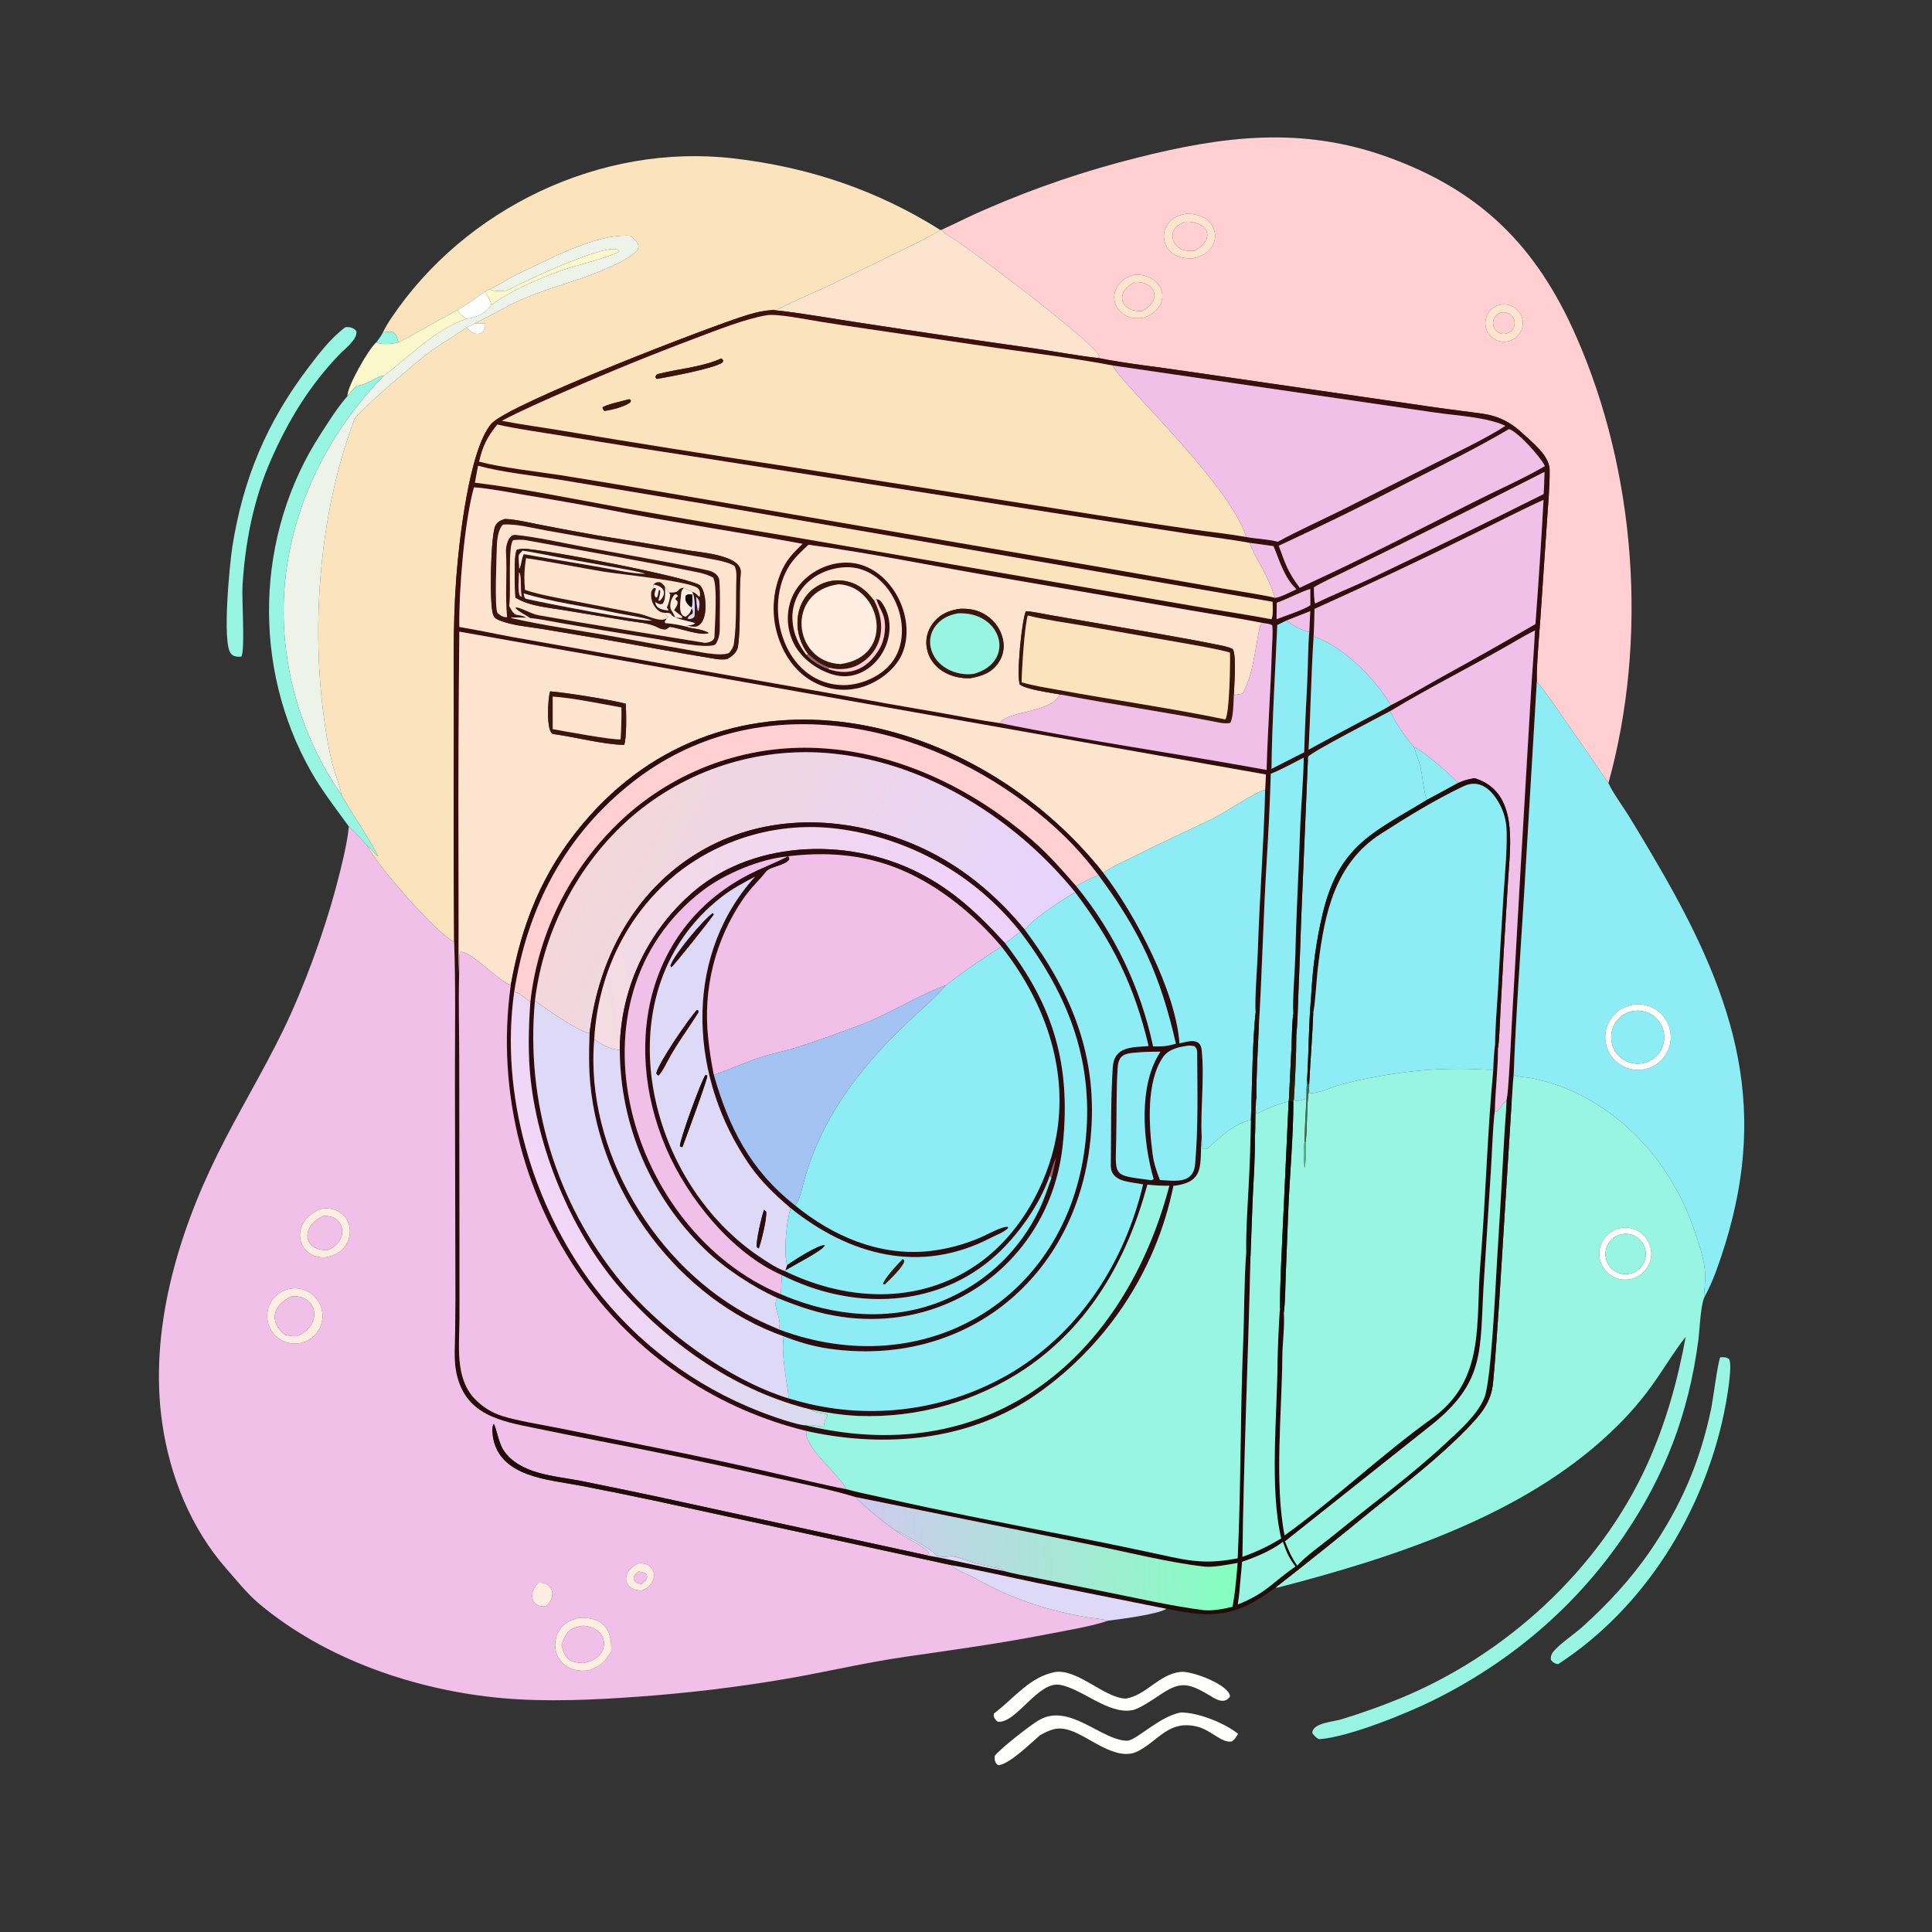 <svg width="1024" height="1024" viewBox="0 0 1024 1024" fill="none" xmlns="http://www.w3.org/2000/svg">
<rect x="0" y="0" width="1024" height="1024" fill="#333333" stroke="none"/>
<path d="M498.9 121.872C506.823 118.269 514.531 114.288 522.521 110.885C548.523 99.54 575.43 90.393 602.96 83.541C648.5 72.053 690.062 66.88 735.342 83.189C784.614 100.935 814.182 130.222 835.252 177.929C867.227 250.329 873.609 338.739 852.502 415.053C844.524 403.299 836.447 391.611 828.274 379.991C825.29 375.726 817.772 364.647 814.527 361.336C814.349 352.664 815.787 336.806 816.426 327.956L819.932 276.349C820.531 267.264 821.435 257.768 821.333 248.672C820.836 241.216 812.604 234.947 807.733 230.342C800.541 223.544 793.946 220.251 784.17 219.034C772.213 217.545 760.259 215.918 748.356 214.122L628.582 196.739C613.776 194.511 596.699 192.691 582.146 189.761L582.579 188.718C581.385 182.606 513.394 131.316 504.43 125.955C502.837 125.003 500.457 123.414 498.9 121.872ZM629.256 113.155C624.942 113.951 621.336 115.211 618.752 119.043C617.042 121.568 616.47 124.695 617.176 127.661C618.899 134.873 625.437 137.164 632.1 137.004C636.405 135.98 640.143 134.546 642.557 130.429C644.106 127.843 644.447 124.708 643.491 121.849C641.354 115.308 635.381 113.565 629.256 113.155ZM601.839 145.593C597.737 146.56 594.804 147.987 592.431 151.552C588.709 157.143 590.779 164.129 596.623 167.199C599.985 168.965 601.911 168.688 605.477 168.551C621.916 163.636 618.049 145.39 601.839 145.593ZM795.331 161.504C790.008 162.521 786.486 167.622 787.421 172.961C788.357 178.299 793.404 181.899 798.756 181.045C802.292 180.481 805.249 178.055 806.494 174.698C807.74 171.341 807.079 167.574 804.767 164.84C802.454 162.107 798.848 160.832 795.331 161.504Z" fill="#FFCFD2"/>
<path d="M498.392 121.894C493.031 125.376 483.106 130.072 476.972 133.111C463.859 139.556 450.712 145.933 437.532 152.24C429.427 156.027 421.044 159.422 413.114 163.507C412.183 163.986 411.239 163.886 410.183 163.876L409.648 164.3C405.159 164.584 401.078 165.453 396.771 166.737C377.967 172.346 269.412 214.19 260.423 224.605C248.499 238.42 243.186 287.937 241.779 307.09C239.852 333.319 240.608 360.036 240.555 386.34C240.407 423.93 240.457 461.521 240.705 499.111C232.125 495.614 199.068 457.99 194.588 448.085C195.827 449.16 199.127 452.704 200.552 454.116C195.708 444.141 186.437 431.173 180.844 421.121C180.995 419.071 177.138 408.613 176.315 405.443C175.02 400.301 173.947 395.105 173.099 389.87C164.172 336.222 168.614 273.492 187.778 222.423C189.382 218.149 223.203 189.754 229.198 185.454C233.096 182.658 242.268 177.201 246.585 174.038L247.387 173.444C252.9 180.516 258.216 175.455 257.008 171.371C255.133 171.464 253.354 171.47 251.476 171.48C252.246 170.929 251.724 171.238 252.565 170.85C260.997 167.041 268.892 161.938 277.418 158.314C291.431 152.358 306.498 148.784 320.453 142.761C326.17 140.294 332.261 137.642 336.863 133.519C340.732 130.054 336.259 126.805 333.946 124.932C314.898 123.959 291.594 137.31 274.406 145.221C269.97 147.263 264.888 150.853 259.964 153.085L259.459 153.308C258.07 153.824 258.484 153.567 257.319 154.45C252.622 157.645 247.219 161.516 242.397 164.385C238.141 166.312 212.098 181.441 211.226 181.451C209.605 175.741 208.96 175.256 202.962 176.16C204.027 173.892 205.896 170.818 207.288 168.741C246.504 110.201 318.514 75.785 388.749 83.948C428.572 88.576 464.69 100.679 498.392 121.894Z" fill="#FBE4BD"/>
<path d="M632.1 137.005C625.437 137.165 618.899 134.874 617.176 127.662C616.47 124.696 617.042 121.569 618.752 119.044C621.336 115.212 624.942 113.952 629.256 113.156C635.381 113.566 641.354 115.309 643.491 121.85C644.447 124.709 644.106 127.844 642.557 130.43C640.143 134.547 636.405 135.981 632.1 137.005ZM628.041 117.525C625.325 118.798 622.964 119.792 621.851 122.823C621.203 124.623 621.35 126.613 622.254 128.298C624.587 132.683 628.836 133.294 633.279 132.882C644.715 126.263 640.229 117.142 628.041 117.525Z" fill="#FDE4CF"/>
<path d="M633.28 132.88C628.837 133.292 624.588 132.681 622.255 128.296C621.351 126.611 621.204 124.621 621.852 122.821C622.965 119.79 625.326 118.796 628.042 117.523C640.23 117.14 644.716 126.261 633.28 132.88Z" fill="#FFCFD2"/>
<path d="M498.392 121.894L498.901 121.871C500.458 123.413 502.838 125.002 504.431 125.954C513.395 131.315 581.386 182.605 582.58 188.717L582.147 189.76C572.418 188.776 558.697 186.213 548.604 184.744C517.782 180.393 486.986 175.858 456.218 171.139C441.504 168.955 424.104 165.774 409.648 164.3L410.183 163.876C411.239 163.886 412.183 163.986 413.114 163.507C421.044 159.422 429.427 156.027 437.532 152.24C450.712 145.933 463.859 139.556 476.972 133.111C483.106 130.072 493.031 125.376 498.392 121.894Z" fill="#FDE4CF"/>
<path d="M259.46 153.309L259.964 153.086C264.888 150.854 269.971 147.264 274.407 145.222C291.595 137.311 314.899 123.96 333.947 124.933C336.26 126.806 340.732 130.055 336.863 133.52C332.261 137.643 326.17 140.295 320.453 142.762C306.498 148.785 291.431 152.359 277.418 158.315C268.892 161.939 260.997 167.042 252.565 170.851C251.724 171.239 252.246 170.93 251.476 171.481C250.108 172.376 248.884 172.817 247.387 173.445L246.586 174.039C242.269 177.202 233.096 182.659 229.198 185.455C223.203 189.755 189.382 218.15 187.778 222.424C168.614 273.493 164.172 336.223 173.099 389.871C173.947 395.106 175.02 400.302 176.315 405.444C177.138 408.614 180.995 419.072 180.844 421.122C161.477 393.116 150.844 359.998 150.284 325.952C149.872 278.289 170.164 233.019 203.396 199.184C204.678 198.466 211.249 192.897 212.911 191.545C224.463 182.148 232.918 174.283 247.135 168.945C251.833 168.632 258.581 165.756 260.421 161.188L261.112 161.221C270.382 154.203 286.002 147.539 297.017 143.507C302.745 141.411 324.447 135.983 328.243 133.21C325.089 126.48 276.272 150.028 269.576 153.536C267.649 154.546 261.381 154.535 259.46 153.309Z" fill="#EDF3E9"/>
<path d="M257.318 154.452C258.483 153.569 258.069 153.826 259.458 153.31C261.379 154.536 267.647 154.547 269.574 153.537C276.27 150.029 325.088 126.481 328.242 133.211C324.446 135.984 302.744 141.412 297.016 143.508C286.001 147.54 270.381 154.204 261.111 161.222L260.419 161.189C259.65 159.084 258.315 156.516 257.318 154.452Z" fill="#FBF8CC"/>
<path d="M605.478 168.553C601.912 168.69 599.986 168.967 596.624 167.201C590.78 164.131 588.71 157.145 592.432 151.554C594.805 147.989 597.738 146.562 601.84 145.595C618.05 145.392 621.917 163.638 605.478 168.553ZM601.519 149.52C590.685 154.587 593.497 165.65 605.465 164.809C616.118 159.347 612.546 148.939 601.519 149.52Z" fill="#FDE4CF"/>
<path d="M605.466 164.808C593.498 165.649 590.686 154.586 601.52 149.519C612.547 148.938 616.119 159.346 605.466 164.808Z" fill="#FFCFD2"/>
<path d="M242.396 164.388C247.218 161.519 252.621 157.648 257.318 154.453C258.315 156.517 259.65 159.085 260.419 161.19C258.579 165.758 251.832 168.634 247.134 168.947C244.677 167.149 244.214 166.954 242.396 164.388Z" fill="#FEFEFC"/>
<path d="M798.757 181.046C793.405 181.9 788.358 178.3 787.422 172.962C786.487 167.623 790.009 162.522 795.332 161.505C798.849 160.833 802.455 162.108 804.768 164.841C807.08 167.575 807.741 171.342 806.495 174.699C805.25 178.056 802.293 180.482 798.757 181.046ZM796.745 165.532C794.608 165.661 792.722 166.972 791.857 168.931C790.993 170.89 791.295 173.167 792.64 174.833C793.985 176.499 796.148 177.274 798.245 176.841C801.183 176.235 803.153 173.462 802.759 170.489C802.365 167.515 799.74 165.351 796.745 165.532Z" fill="#FDE4CF"/>
<path d="M211.225 181.453C212.097 181.443 238.14 166.314 242.396 164.387C244.214 166.953 244.677 167.148 247.134 168.946C232.917 174.284 224.462 182.149 212.91 191.546C211.248 192.898 204.677 198.467 203.395 199.185C200.91 198.662 195.285 203.865 189.225 204.426C187.264 205.968 185.767 207.998 184.166 209.938C183.765 205.192 195.666 184.401 199.509 181.402C201.908 183.011 208.504 182.22 211.225 181.453Z" fill="#FBF8CC"/>
<path d="M240.706 499.112C240.458 461.522 240.408 423.931 240.556 386.341C240.609 360.037 239.853 333.32 241.78 307.091C243.187 287.938 248.5 238.421 260.424 224.606C269.413 214.191 377.968 172.347 396.772 166.738C401.079 165.454 405.16 164.585 409.649 164.301C424.105 165.775 441.505 168.956 456.219 171.14C486.987 175.859 517.783 180.394 548.605 184.745C558.698 186.214 572.419 188.777 582.148 189.761C596.701 192.691 613.778 194.511 628.584 196.739L748.358 214.122C760.261 215.918 772.215 217.545 784.172 219.034C793.948 220.251 800.543 223.544 807.735 230.342C812.606 234.947 820.838 241.216 821.335 248.672C821.437 257.768 820.533 267.264 819.934 276.349L816.428 327.956C815.789 336.806 814.351 352.664 814.529 361.336L807.843 473.298C805.924 504.258 803.425 538.642 802.284 569.609C801.703 574.636 801.627 579.682 801.166 584.734C800.918 582.842 801.166 582.224 800.17 580.932L798.91 580.889C800.186 567.375 800.724 551.903 801.517 538.207L805.938 460.554L811.437 367.171C812.09 356.183 813.078 345.094 813.559 334.124C810.115 335.841 806.309 337.993 802.962 339.952C781.28 352.637 758.272 363.924 736.823 376.914C732.186 379.427 695.148 398.467 693.381 401.06L693.214 402.765C692.925 402.458 692.464 401.707 692.209 401.324L690.995 401.562C686.044 404.102 678.49 408.22 673.545 410.104C673.109 425.231 672.339 440.756 671.405 455.862C669.579 485.419 668.963 515.225 667.164 544.747C666.951 540.978 666.672 540.283 665.478 536.74C664.935 529.77 666.459 511.386 666.703 503.499C667.573 475.36 669.865 446.764 670.565 418.652L670.979 410.499L243.449 334.784C243.024 375.041 242.878 415.301 243.012 455.56L243.063 493.798C243.078 500.364 242.879 509.852 243.36 516.203C242.961 530.411 243.392 546.431 243.405 560.79L243.532 653.206L243.545 698.585C243.498 712.845 241.013 730.109 251.467 741.24C255.452 745.481 260.442 748.648 265.975 750.45C273.52 752.904 287.763 755.248 296.003 756.878L347.396 767.24C368.479 771.429 389.496 775.948 410.438 780.795C422.528 783.519 436.492 787.033 448.556 789.289C454.792 791.022 461.37 792.274 467.705 793.718C501.734 801.478 536.087 807.988 570.345 814.735C583.146 817.249 595.924 819.873 608.68 822.609C627.526 826.573 636.734 829.726 655.989 825.919C657.781 788.386 657.302 749.687 658.888 712.032C659.547 696.392 659.332 679.355 660.525 663.871C662.598 660.654 660.445 646.532 662.41 643.892C662.487 648.671 662.504 652.974 662.244 657.763C662.123 659.998 661.641 663.649 661.843 665.657L662.789 665.967C661.598 718.683 659.186 772.518 658.51 825.139C666.203 822.416 672.03 819.614 679.055 815.367C672.777 788.515 677.009 749.257 677.119 721.198C677.132 717.855 677.963 696.326 678.446 693.717C679.369 692.542 679.112 692.658 679.373 691.148L679.432 691.371L679.104 689.727C679.608 690.171 679.595 690.398 679.919 691.082C679.627 693.308 679.659 693.468 680.459 695.779C681.052 701.702 679.704 712.628 679.663 719.019C679.477 747.831 675.376 785.943 680.863 813.799C707.203 794.792 732.289 771.002 758.826 751.903C787.58 731.208 781.977 701.335 784.592 670.063C787.436 636.046 788.209 601.236 791.451 567.141C791.492 563.482 791.952 556.993 792.414 553.461L793.389 553.393C793.619 554.243 793.784 554.927 793.96 555.79C794.009 566.324 792.536 577.956 792.306 588.671L792.251 589.087C791.217 597.348 790.798 611.257 790.235 620.003L786.316 681.96C784.314 715.823 787.354 732.691 758.122 755.719L681.011 816.994L679.974 817.197C673.992 821.833 665.465 825.353 658.342 827.78L656.793 844.963C654.71 843.548 655.144 842.791 654.83 840.419C655.309 836.689 655.607 832.189 655.963 828.386C651.205 829.235 642.944 830.863 638.385 830.34C618.851 828.101 598.522 822.829 579.134 818.937L453.33 793.449C440.886 789.583 420.818 785.519 407.86 782.629C377.669 775.761 347.36 769.425 316.946 763.626C306.089 761.514 295.243 759.345 284.409 757.12C265.466 753.235 246.034 750.202 241.681 726.58C240.496 720.149 241.182 712.021 241.24 705.346C241.393 694.447 241.43 683.547 241.353 672.647L241.103 569.943C241.144 546.61 241.521 522.387 240.706 499.112ZM589.878 193.737C570.762 190.042 547.542 187.142 528.129 184.4L458.597 174.141C450.496 172.979 442.405 171.747 434.325 170.444C427.731 169.371 411.983 166.187 406.447 167.081C395.217 168.894 379.514 175.164 368.731 179.22C345.564 187.916 322.644 197.253 299.996 207.223C289.006 212.064 276.536 217.475 265.982 223.04C276.821 225.129 287.732 226.53 298.611 228.383C336.599 234.747 374.64 240.79 412.731 246.512L582.94 273.206C599.258 275.762 615.59 278.221 631.936 280.584C640.85 281.855 651.853 283.055 660.544 284.622C665.832 285.633 672.269 285.748 677.222 287.137C687.758 281.423 700.099 275.798 710.957 270.447L760.115 245.766C771.127 240.254 788.009 232.179 797.879 225.73C788.243 221.05 771.777 220.316 760.464 218.637L708.193 211.012L589.878 193.737ZM662.402 287.741C651.479 285.706 639.441 284.363 628.306 282.656L557.099 271.647L376.069 243.282C350.409 239.372 324.771 235.325 299.155 231.14C288.827 229.423 273.508 227.311 263.571 225.005C258.288 231.558 255.82 236.349 253.942 244.698C265.483 247.758 285.075 250.045 297.398 251.901C316.499 254.958 335.581 258.129 354.644 261.414L580.311 300.09L647.34 311.785C653.032 312.798 671.769 315.642 675.775 316.88C678.034 316.87 684.692 313.468 687.128 312.318C680.528 305.835 678.552 297.999 674.993 289.455C670.875 288.823 666.547 288.304 662.402 287.741ZM696.368 311.294C695.49 311.784 695.438 311.912 694.489 312.161C689.92 313.416 682.29 317.536 676.707 319.466L676.597 328.183C680.804 326.514 691.611 323.023 694.52 320.731C695.703 319.942 695.61 319.885 697.007 319.916C706.323 315.298 717.652 310.781 727.376 306.186C757.777 291.71 788.035 276.935 818.146 261.864C818.438 258.15 818.5 253.857 818.644 250.093C792.918 263.206 767.118 276.175 741.246 288.998L712.269 303.218C707.776 305.425 700.463 308.752 696.368 311.294ZM464.522 317.495C466.394 317.94 466.763 318.377 467.854 320.041C479.24 337.42 462.149 363.704 441.376 357.512C433.308 355.107 425.361 349.463 421.215 342.007C417.367 334.981 416.518 326.7 418.861 319.04C423.564 303.891 441.964 294.575 456.966 299.537C474.38 305.296 484.894 328.063 478.705 345.188C475.926 352.949 468.631 359.218 461.23 362.539C453.004 366.324 443.592 366.598 435.159 363.299C425.305 359.497 418.261 351.68 414.142 342.103C408.794 329.919 408.655 316.079 413.759 303.79C416.639 296.825 420.091 293.43 425.369 288.228C394.63 282.575 363.691 277.957 333.066 272.214C314.997 268.674 296.875 265.414 278.706 262.436C271.151 261.158 258.491 258.733 251.205 258.272C246.064 276.891 243.182 313.102 243.447 332.296C252.911 333.863 262.29 335.916 271.731 337.657L316.551 345.613L444.577 368.255C462.262 371.535 479.972 374.679 497.706 377.684C507.956 379.499 519.656 381.805 529.913 383.246C576.871 392.786 624.215 399.449 671.325 408.089C671.874 387.179 673.46 366.216 674.089 345.297C674.219 340.981 674.811 335.643 674.312 331.409C673.117 330.605 670.89 330.433 669.361 330.194C655.754 327.512 641.61 325.365 627.89 322.949L526.537 305.478C495.203 300.142 459.813 292.812 428.484 288.729C423.361 293.731 419.395 296.938 416.199 303.834C405.327 327.29 417.925 362.665 446.779 363.121C455.172 363.253 464.965 359.349 470.793 353.283C487.713 335.961 472.924 299.555 448.036 300.654C439.961 301.01 432.042 304.26 426.559 310.241C421.902 315.336 419.549 322.124 420.054 329.008C420.504 335.936 423.201 341.622 427.338 347.064C430.172 350.421 434.77 353.097 438.887 354.563C450.617 358.664 459.689 354.709 466.127 343.918C469.075 338.979 470.046 331.035 467.988 325.62C466.89 322.733 465.37 320.679 464.522 317.495ZM681.95 328.838L676.983 331.267C675.921 355.396 674.172 383.817 673.924 407.515L691.258 398.683C691.604 386.408 692.193 374.1 692.847 361.836C693.3 353.328 693.187 343.321 693.945 334.988C694.095 331.295 694.269 327.602 694.468 323.911L681.95 328.838ZM696.243 337.378C694.935 357.17 694.625 377.46 693.588 397.341C703.14 392.119 712.725 386.957 722.342 381.856C726.181 379.801 733.61 376.058 737.12 373.78C745.415 369.611 755.893 363.398 764.172 358.799C780.831 349.659 797.377 340.316 813.807 330.773C815.475 308.848 816.906 286.906 818.1 264.95C806.474 270.152 793.849 276.769 782.178 282.413C753.938 296.364 725.447 309.805 696.721 322.727C696.665 327.614 696.506 332.498 696.243 337.378ZM799.805 227.431C781.945 237.887 765.511 245.916 747.023 255.303C724.183 267.125 701.086 278.446 677.75 289.257C681.469 299.352 682.499 302.961 688.883 311.541L694.216 308.996C722.965 295.748 752.269 280.691 780.48 266.376C791.796 260.634 808.409 253.237 818.826 247.028C816.552 242.183 804.483 228.806 799.805 227.431ZM253.384 246.858L251.708 255.836C277.091 258.875 305.184 264.705 330.463 269.284C361.019 274.675 391.607 279.891 422.224 284.933L577.465 311.697L639.169 322.334C650.498 324.267 662.688 326.054 673.873 328.22C674.925 326.697 674.535 321.142 674.5 318.952L373.927 267.143L297.259 254.362C283.435 252.145 266.483 250.437 253.384 246.858Z" fill="url(#paint0_linear_2247_8687)"/>
<path d="M798.246 176.839C796.149 177.272 793.986 176.497 792.641 174.831C791.296 173.165 790.994 170.888 791.858 168.929C792.723 166.97 794.609 165.659 796.746 165.53C799.741 165.349 802.366 167.513 802.76 170.487C803.154 173.46 801.184 176.233 798.246 176.839Z" fill="#FFCFD2"/>
<path d="M589.876 193.738C591.374 200.575 651.885 256.227 660.543 284.623C651.852 283.056 640.848 281.856 631.934 280.585C615.588 278.222 599.257 275.763 582.939 273.207L412.729 246.513C374.638 240.791 336.597 234.748 298.609 228.384C287.73 226.531 276.819 225.13 265.98 223.041C276.534 217.476 289.004 212.065 299.994 207.224C322.642 197.254 345.562 187.917 368.729 179.221C379.512 175.165 395.215 168.895 406.445 167.082C411.981 166.188 427.729 169.372 434.323 170.445C442.403 171.748 450.494 172.98 458.595 174.142L528.127 184.401C547.54 187.143 570.76 190.043 589.876 193.738ZM382.307 189.974C372.294 194.56 359.778 195.418 349.178 198.136C347.802 198.489 347.965 198.667 347.327 199.764L347.851 200.694L348.305 200.808C354.821 199.702 378.939 195.247 383.044 192.014L383.336 190.973C383.127 190.76 382.525 190.107 382.307 189.974ZM333.482 211.581C330.8 212.359 320.353 214.614 319.327 216.034C319.759 217.171 319.551 216.837 320.283 217.803C323.914 217.362 331.559 215.486 334.234 213.071L334.364 212.113L333.482 211.581Z" fill="#FBE4BD"/>
<path d="M247.387 173.444C248.884 172.816 250.108 172.375 251.476 171.48C253.354 171.47 255.133 171.464 257.008 171.371C258.216 175.455 252.9 180.516 247.387 173.444Z" fill="#FEFEFC"/>
<path d="M127.965 348.022C127.423 348.046 126.882 348.078 126.34 348.072C124.697 348.057 123.499 347.673 122.391 346.418C117.589 340.981 121.79 298.374 123.127 289.899C128.846 253.656 141.391 223.794 163.631 194.563C169.252 187.175 175.581 178.887 183.087 173.414C185.451 173.225 187.441 173.607 188.889 175.549C189.594 179.845 182.805 184.871 180.093 187.674C164.099 204.207 152.778 222.884 143.568 243.856C134.367 264.808 130.016 287.186 128.558 309.956C128.046 317.951 129.99 343.514 127.965 348.022Z" fill="#98F5E1"/>
<path d="M202.962 176.163C208.96 175.259 209.605 175.744 211.226 181.454C208.505 182.221 201.909 183.012 199.51 181.403C200.807 179.633 202.023 178.148 202.962 176.163Z" fill="#98F5E1"/>
<path d="M348.306 200.807L347.852 200.693L347.328 199.763C347.966 198.666 347.803 198.488 349.179 198.135C359.779 195.417 372.295 194.559 382.308 189.973C382.526 190.106 383.128 190.759 383.337 190.972L383.045 192.013C378.94 195.246 354.822 199.701 348.306 200.807Z" fill="#3C150C"/>
<path d="M660.543 284.623C651.885 256.227 591.375 200.575 589.877 193.738L708.192 211.013L760.463 218.638C771.776 220.317 788.242 221.051 797.878 225.731C788.008 232.18 771.126 240.255 760.114 245.767L710.956 270.448C700.098 275.799 687.757 281.424 677.221 287.138C672.268 285.749 665.831 285.634 660.543 284.623Z" fill="#F1C0E8"/>
<path d="M184.167 209.938C185.768 207.998 187.265 205.968 189.226 204.426C195.286 203.865 200.911 198.662 203.396 199.185C170.164 233.02 149.871 278.29 150.283 325.953C150.843 359.999 161.477 393.117 180.844 421.123C186.437 431.175 195.708 444.143 200.552 454.118C199.127 452.706 195.827 449.162 194.588 448.087C191.703 444.731 188.052 441.229 184.897 438.06C178.052 428.652 170.462 418.819 164.806 408.836C133.503 353.592 135.303 283.325 169.967 230.007C174.612 222.862 178.492 216.474 184.167 209.938Z" fill="#98F5E1"/>
<path d="M320.284 217.804C319.552 216.838 319.76 217.172 319.328 216.035C320.354 214.615 330.801 212.36 333.483 211.582L334.365 212.114L334.235 213.072C331.56 215.487 323.915 217.363 320.284 217.804Z" fill="#3C150C"/>
<path d="M263.57 225.008C273.507 227.314 288.826 229.426 299.154 231.143C324.77 235.328 350.408 239.375 376.068 243.285L557.098 271.65L628.305 282.659C639.44 284.366 651.478 285.709 662.401 287.744C663.234 290.867 666.578 296.63 668.232 299.722C671.604 306.024 673.613 310.116 675.774 316.883C671.768 315.645 653.031 312.801 647.339 311.788L580.31 300.093L354.643 261.417C335.58 258.132 316.498 254.961 297.397 251.904C285.074 250.048 265.482 247.761 253.941 244.701C255.819 236.352 258.287 231.561 263.57 225.008Z" fill="#FBE4BD"/>
<path d="M677.75 289.26C701.086 278.449 724.183 267.128 747.023 255.306C765.511 245.919 781.945 237.89 799.805 227.434C804.483 228.809 816.552 242.186 818.826 247.031C808.409 253.24 791.796 260.637 780.48 266.379C752.269 280.694 722.965 295.751 694.216 308.999L688.883 311.544C682.499 302.964 681.469 299.355 677.75 289.26Z" fill="#F1C0E8"/>
<path d="M251.707 255.837L253.383 246.859C266.482 250.438 283.434 252.146 297.258 254.363L373.926 267.144L674.499 318.953C674.534 321.143 674.924 326.698 673.872 328.221C662.687 326.055 650.497 324.268 639.168 322.335L577.464 311.698L422.223 284.934C391.606 279.892 361.018 274.676 330.462 269.285C305.183 264.706 277.09 258.876 251.707 255.837Z" fill="#FBE4BD"/>
<path d="M696.367 311.295C700.462 308.753 707.775 305.426 712.268 303.219L741.245 288.999C767.117 276.176 792.917 263.207 818.643 250.094C818.499 253.858 818.437 258.151 818.145 261.865C788.034 276.936 757.776 291.711 727.375 306.187C717.651 310.782 706.322 315.299 697.006 319.917C696.209 317.771 696.401 313.749 696.367 311.295Z" fill="#F1C0E8"/>
<path d="M464.521 317.496L463.426 318.521C459.07 312.784 454.343 308.783 446.83 307.784C441.096 307.066 435.316 308.707 430.813 312.33C420.418 320.687 420.397 336.57 428.328 346.684L427.337 347.065C423.2 341.623 420.503 335.937 420.053 329.009C419.548 322.125 421.902 315.337 426.559 310.242C432.042 304.261 439.96 301.011 448.035 300.655C472.923 299.556 487.712 335.962 470.792 353.284C464.964 359.35 455.172 363.254 446.779 363.122C417.925 362.666 405.326 327.291 416.198 303.835C419.394 296.939 423.36 293.732 428.483 288.73C459.812 292.813 495.202 300.143 526.536 305.479L627.889 322.95C641.609 325.366 655.753 327.513 669.36 330.195C668.651 330.812 667.889 331.462 667.677 332.423C665.199 343.672 664.37 357.381 658.602 367.638L653.956 368.395C654.084 363.977 655.396 348.47 653.552 344.268C653.239 343.555 649.321 342.544 648.057 342.285C625.68 337.702 602.978 334.048 580.474 330.145L556.669 326.014C552.991 325.373 547.201 324.114 543.709 323.949C541.436 329.406 538.68 358.239 540.516 362.827C544.448 365.559 556.905 367.172 562.385 368.155C562.24 368.237 562.087 368.307 561.949 368.402C561.271 368.872 560.974 369.319 560.477 369.952C554.361 377.736 533.443 377.144 529.912 383.247C519.655 381.806 507.955 379.5 497.705 377.685C479.971 374.68 462.261 371.536 444.576 368.256L316.55 345.614L271.731 337.658C262.29 335.917 252.91 333.864 243.446 332.297C243.181 313.103 246.063 276.892 251.204 258.273C258.49 258.734 271.15 261.159 278.705 262.437C296.874 265.415 314.996 268.675 333.065 272.215C363.69 277.958 394.629 282.576 425.368 288.229C420.09 293.431 416.638 296.826 413.758 303.791C408.654 316.08 408.793 329.92 414.141 342.104C418.26 351.681 425.304 359.498 435.158 363.3C443.591 366.599 453.003 366.325 461.229 362.54C468.63 359.219 475.925 352.95 478.704 345.189C484.893 328.064 474.379 305.297 456.965 299.538C441.963 294.576 423.563 303.892 418.86 319.041C416.517 326.701 417.366 334.982 421.214 342.008C425.36 349.464 433.307 355.108 441.375 357.513C462.148 363.705 479.239 337.421 467.853 320.042C466.762 318.378 466.393 317.941 464.521 317.496ZM267.551 275.063C265.214 275.856 263.568 276.517 262.465 278.888C260.089 283.992 259.311 319.832 261.292 325.53C261.889 327.247 262.588 327.868 264.237 328.578C271.172 331.563 279.88 332.129 287.294 333.358L317.935 338.489C338.437 342.021 359.07 345.989 379.612 349.297C381.53 349.606 383.357 349.551 385.288 349.382C387.871 347.956 390.762 345.786 391.177 342.546C392.805 329.842 391.498 316.47 392.6 303.625C393.416 294.107 370.969 292.816 363.729 291.558C347.916 288.845 332.086 286.234 316.24 283.724C306.23 281.955 296.238 280.089 286.264 278.128C281.914 277.292 275.637 275.842 271.36 275.345C270.095 275.195 268.824 275.101 267.551 275.063ZM508.994 322.659C503.006 323.44 498.149 325.451 494.361 330.505C491.532 334.205 490.391 338.925 491.217 343.509C493.181 354.404 503.986 359.939 514.31 359.456C520.42 358.341 525.469 356.737 529.219 351.238C531.642 347.694 532.516 343.314 531.639 339.111C530.542 333.818 527.389 329.177 522.872 326.208C518.452 323.272 514.141 322.517 508.994 322.659Z" fill="#FDE4CF"/>
<path d="M696.242 337.377C696.505 332.497 696.664 327.613 696.72 322.726C725.446 309.804 753.937 296.363 782.177 282.412C793.848 276.768 806.473 270.151 818.099 264.949C816.905 286.905 815.474 308.847 813.806 330.772C797.376 340.315 780.83 349.658 764.171 358.798C755.892 363.397 745.414 369.61 737.119 373.779C729.418 360.209 711.407 342.07 696.242 337.377Z" fill="#F1C0E8"/>
<path d="M385.288 349.382C383.357 349.551 381.53 349.606 379.612 349.297C359.07 345.989 338.437 342.021 317.935 338.489L287.294 333.358C279.88 332.129 271.172 331.563 264.237 328.578C262.588 327.868 261.889 327.247 261.292 325.53C259.311 319.832 260.089 283.992 262.465 278.888C263.568 276.517 265.214 275.855 267.551 275.062C268.824 275.1 270.095 275.195 271.36 275.345C275.637 275.842 281.914 277.292 286.264 278.128C296.238 280.089 306.23 281.955 316.24 283.724C332.086 286.234 347.916 288.845 363.729 291.558C370.969 292.816 393.416 294.107 392.6 303.625C391.498 316.47 392.805 329.842 391.177 342.546C390.762 345.786 387.871 347.956 385.288 349.382ZM279.077 327.398C277.137 327.353 271.946 327.056 270.547 327.509C288.854 331.69 308.901 334.395 327.585 337.782C339.471 340.037 351.378 342.176 363.306 344.199C368.78 345.132 381.714 348.189 386.354 346.092C387.657 344.738 388.728 342.975 388.995 341.06C390.594 329.56 389.871 317.542 390.311 305.924C390.374 304.267 390.202 301.397 389.274 300.051C387.744 298.631 382.013 297.259 380.018 296.872C358.051 292.611 335.826 289.312 313.789 285.501L288.915 281.065C281.86 279.766 273.676 277.603 266.668 278.019C263.984 280.434 263.417 286.301 263.34 289.614C263.219 294.871 262.029 321.557 263.652 324.827C265.009 326.082 266.821 327.336 268.763 327.082C267.652 315.477 268.856 304.161 268.175 292.542C267.999 289.527 269.378 283.094 273.287 283.505C285.045 284.744 297.31 287.603 308.949 289.764L354.834 298.189C361.847 299.536 368.899 300.862 375.839 302.454C378.287 303.015 381.076 304.938 381.274 307.592C381.897 315.969 381.435 324.673 381.498 333.079C381.519 335.996 380.91 339.372 379.099 341.651C374.428 344.047 354.38 339.72 348.353 338.742C331.92 336.14 315.507 333.413 299.115 330.564C295.837 329.994 283.827 327.689 280.937 327.594C278.26 325.599 276.592 325.307 273.372 322.509L273.36 321.893C276.62 322.177 281.448 325.364 285.304 326.053C314.185 331.228 343.196 335.703 372.145 340.467C374.142 341.22 378.605 340.159 378.673 337.51C378.822 331.77 380.446 310.2 377.959 306.169C375.622 304.791 372.523 303.891 369.849 303.345C339.664 297.185 309.275 291.985 278.988 286.353C276.884 285.962 274.132 286.06 272.019 286.284C269.105 289.133 270.883 312.745 269.992 320.216L269.873 321.171C273.51 328.231 273.71 324.594 279.077 327.398Z" fill="#3C150C"/>
<path d="M280.937 327.592C283.827 327.687 295.837 329.992 299.115 330.562C315.507 333.411 331.92 336.138 348.353 338.74C354.38 339.718 374.428 344.045 379.099 341.649C380.91 339.37 381.519 335.994 381.498 333.077C381.435 324.671 381.897 315.967 381.274 307.59C381.076 304.936 378.287 303.013 375.839 302.452C368.899 300.86 361.847 299.534 354.834 298.187L308.949 289.762C297.31 287.601 285.045 284.742 273.287 283.503C269.378 283.092 267.999 289.525 268.175 292.54C268.856 304.159 267.652 315.475 268.763 327.08C266.821 327.334 265.009 326.08 263.652 324.825C262.029 321.555 263.219 294.869 263.34 289.612C263.417 286.299 263.984 280.432 266.668 278.017C273.676 277.601 281.86 279.764 288.915 281.063L313.789 285.499C335.826 289.31 358.051 292.61 380.018 296.871C382.013 297.258 387.744 298.629 389.274 300.049C390.202 301.395 390.374 304.266 390.311 305.923C389.871 317.541 390.594 329.558 388.995 341.058C388.728 342.973 387.657 344.737 386.354 346.091C381.714 348.188 368.78 345.13 363.306 344.197C351.378 342.174 339.471 340.035 327.585 337.78C308.901 334.393 288.854 331.688 270.547 327.507C271.946 327.054 277.137 327.352 279.077 327.397C273.71 324.593 273.51 328.229 269.873 321.169L269.992 320.214C270.883 312.743 269.105 289.131 272.019 286.282C274.132 286.058 276.884 285.96 278.988 286.351C309.275 291.983 339.664 297.183 369.849 303.343C372.523 303.889 375.622 304.789 377.959 306.167C380.446 310.198 378.822 331.768 378.673 337.508C378.605 340.157 374.142 341.219 372.145 340.466C343.196 335.702 314.185 331.227 285.304 326.052C281.448 325.363 276.62 322.175 273.36 321.891L273.372 322.507C276.592 325.305 278.26 325.597 280.937 327.592ZM363.7 332.108L364.367 331.598L364.997 331.713C366.745 332.02 368.755 332.517 370.356 331.444C372.659 329.899 373.597 326.344 373.809 323.76C374.131 319.82 373.807 313.297 371.042 310.317C367.476 306.474 286.136 290.533 277.065 290.856C275.969 290.895 275.022 291.082 273.969 291.367C272.104 293.804 272.944 313.029 273.182 316.749C280.601 321.279 290.064 321.926 298.612 323.347L332.869 329.034C337.395 329.782 343.66 330.211 347.469 331.997C349.743 333.063 350.093 333.487 352.592 333.643C353.825 333.091 353.924 333.03 355.015 332.232C359.774 332.765 371.604 337.306 375.623 335.501C371.618 333.024 366.276 333.405 363.7 332.108Z" fill="#FDE4CF"/>
<path d="M662.4 287.742C666.545 288.305 670.873 288.824 674.991 289.456C678.55 298 680.526 305.836 687.126 312.319C684.69 313.469 678.032 316.871 675.773 316.881C673.612 310.114 671.603 306.022 668.231 299.72C666.577 296.628 663.233 290.865 662.4 287.742Z" fill="#F1C0E8"/>
<path d="M346.226 309.792C348.254 308.375 347.178 308.738 349.521 308.508C351.38 309.329 351.307 309.464 352.444 311.08C352.538 313.818 352.914 317.779 351.253 319.995C349.581 320.641 348.876 319.955 347.256 319.093C347.677 322.811 351.457 323.259 354.468 323.584C354.007 322.773 353.991 322.773 353.428 322.051C354.465 319.806 354.953 317.624 355.269 315.177L354.622 314.066C361.339 314.279 358.183 311.89 362.448 311.505C361.657 312.671 361.085 313 361.035 314.385C360.923 317.46 358.841 326.386 363.437 326.832C365.402 325.547 365.888 324.617 366.583 322.36C367.408 324.333 367.367 323.389 367.051 325.254C365.654 326.151 365.196 326.305 364.345 327.759L365.472 328.143C367.559 327.567 366.754 328.107 368.127 326.719C368.336 324.22 368.448 316.703 367.269 314.649L366.94 313.663C368.595 314.149 369.071 314.865 370.285 316.092L370.901 316.161C371.125 314.593 371.141 313.2 370.035 311.926C366.712 308.1 328.139 304.336 320.371 303.061C306.487 300.783 292.705 297.885 278.784 295.835C277.9 301.966 277.681 306.439 278.291 312.669C285.968 315.238 295.233 316.813 303.24 318.391L338.515 325.23C343.27 326.15 349.97 330.16 353.417 327.651L352.293 329.562L352.659 330.284C355.953 330.436 360.487 331.299 363.7 332.108C366.276 333.405 371.618 333.024 375.623 335.501C371.604 337.306 359.774 332.765 355.015 332.232C353.924 333.03 353.825 333.091 352.592 333.643C350.093 333.487 349.743 333.063 347.469 331.997C343.66 330.211 337.395 329.782 332.869 329.034L298.612 323.347C290.064 321.926 280.601 321.279 273.182 316.749C272.944 313.029 272.104 293.804 273.969 291.367C275.022 291.082 275.969 290.895 277.065 290.856C286.136 290.533 367.476 306.474 371.042 310.317C373.807 313.297 374.131 319.82 373.809 323.76C373.597 326.344 372.659 329.899 370.356 331.444C368.755 332.517 366.745 332.02 364.997 331.713L364.367 331.598C365.868 331.349 367.273 331.313 368.423 330.403C367.317 329.536 361.017 328.755 358.143 327.274C359.194 327.27 359.944 327.622 361.695 327.573L361.494 327.432L361.503 326.67L361.046 327.49L361.396 327.432L361.355 326.569C360.134 325.729 359.056 324.964 357.931 323.992L357.282 323.427C358.471 321.365 359.256 320.834 359.111 318.766L357.84 317.39L359.346 315.868C358.513 314.923 359.03 315.233 357.788 314.949C355.732 316.692 354.137 321.736 356.262 324.052L357.903 327.152C354.542 326.094 357.049 324.705 352.488 324.811C350.742 324.696 349.748 324.421 348.44 323.176C346.387 321.225 345.185 318.543 345.095 315.712C345.045 313.51 345.265 312.931 346.648 311.554L347.759 311.986C347.037 313.907 346.424 314.87 347.519 316.727L348.259 316.596C348.761 315.356 348.921 314.177 349.174 312.864L349.817 312.684C350.253 314.139 349.36 316.513 348.965 318.333L349.746 318.369C353.824 314.384 351.83 310.614 346.226 309.792ZM276.96 291.845C274.828 294.172 274.796 293.612 274.946 297.125C275.004 298.616 275.097 300.105 275.224 301.591C276.426 299.405 276.149 296.797 277.602 293.704C295.236 296.841 314.206 299.784 331.613 303.087C335.228 303.589 338.301 304.089 341.959 304.121C339.635 303.118 331.097 301.667 328.218 301.139L299.548 296.024C292.87 294.842 283.166 292.706 276.96 291.845ZM275.107 303.327C274.973 305.958 274.266 314.127 275.647 315.89L276.62 316.343C275.535 312.2 276.725 304.747 275.107 303.327ZM277.514 314.473C277.73 315.509 277.849 317.144 278.863 317.385C289.402 319.893 339.258 329.392 345.659 328.935C341.787 327.29 331.411 325.888 326.695 324.866C311.468 321.568 292.256 319.091 277.514 314.473ZM368.959 316.34C369.125 319.197 369.226 320.651 369.797 323.529L370.227 323.847C370.71 320.938 371.537 318.441 368.959 316.34Z" fill="#3C150C"/>
<path d="M277.601 293.707C276.148 296.8 276.425 299.408 275.223 301.594C275.096 300.108 275.003 298.619 274.945 297.128C274.795 293.615 274.827 294.175 276.959 291.848C283.165 292.709 292.869 294.845 299.547 296.027L328.217 301.142C331.096 301.67 339.634 303.121 341.958 304.124C338.3 304.092 335.227 303.592 331.612 303.09C314.205 299.787 295.235 296.844 277.601 293.707Z" fill="#FFEDE1"/>
<path d="M352.444 311.081C351.307 309.465 351.38 309.33 349.521 308.509C347.178 308.739 348.254 308.376 346.226 309.793L346.648 311.555C345.265 312.932 345.045 313.511 345.095 315.713C345.185 318.544 346.387 321.226 348.44 323.177C349.748 324.422 350.742 324.697 352.488 324.812C352.971 326.007 353.199 326.174 354.178 327.014L353.417 327.652C349.97 330.161 343.27 326.151 338.515 325.231L303.24 318.392C295.233 316.814 285.968 315.239 278.291 312.67C277.681 306.44 277.9 301.967 278.784 295.836C292.705 297.886 306.487 300.784 320.371 303.062C328.139 304.337 366.712 308.101 370.035 311.927C371.141 313.201 371.125 314.594 370.901 316.162L370.285 316.093C369.071 314.866 368.595 314.15 366.94 313.664C365.456 313.159 363.853 312.243 362.448 311.506C358.183 311.891 361.339 314.28 354.622 314.067C353.7 313.215 353.148 312.162 352.444 311.081Z" fill="#FDE4CF"/>
<path d="M276.619 316.344L275.646 315.891C274.265 314.128 274.972 305.959 275.106 303.328C276.724 304.748 275.534 312.201 276.619 316.344Z" fill="#FFCFD2"/>
<path d="M428.328 346.682C420.397 336.568 420.418 320.685 430.813 312.328C435.316 308.705 441.096 307.064 446.83 307.782C454.343 308.781 459.07 312.782 463.426 318.519C469.91 331.011 468.021 345.092 454.726 352.462C450.753 354.665 444.097 355.33 439.702 353.878C434.148 351.735 432.854 350.526 428.328 346.682ZM444.515 309.668C416.147 313.393 420.22 350.856 445.407 351.965C474.996 348.008 467.072 310.702 444.515 309.668Z" fill="#3C150C"/>
<path d="M445.406 351.969C420.219 350.86 416.146 313.397 444.514 309.672C467.071 310.706 474.995 348.012 445.406 351.969Z" fill="#FFEDE1"/>
<path d="M346.227 309.793C351.831 310.615 353.825 314.385 349.747 318.37L348.966 318.334C349.361 316.514 350.254 314.14 349.818 312.685L349.175 312.865C348.922 314.178 348.762 315.357 348.26 316.597L347.52 316.728C346.425 314.871 347.038 313.908 347.76 311.987L346.649 311.555L346.227 309.793Z" fill="#FFEDE1"/>
<path d="M352.444 311.082C353.148 312.163 353.7 313.216 354.622 314.068L355.269 315.179C354.953 317.626 354.465 319.808 353.428 322.053C353.991 322.775 354.007 322.775 354.468 323.586C351.457 323.261 347.677 322.813 347.256 319.095C348.876 319.957 349.581 320.643 351.253 319.997C352.914 317.781 352.538 313.82 352.444 311.082Z" fill="#FFEDE1"/>
<path d="M694.488 312.164C695.437 311.915 695.489 311.787 696.367 311.297C696.401 313.751 696.209 317.773 697.006 319.919C695.609 319.888 695.702 319.945 694.519 320.734L694.488 312.164Z" fill="#2D0B0F"/>
<path d="M366.583 322.363C365.888 324.62 365.402 325.55 363.437 326.835C358.841 326.389 360.923 317.463 361.035 314.388C361.085 313.003 361.657 312.674 362.448 311.508C363.853 312.245 365.456 313.161 366.94 313.666L367.269 314.652L366.812 315.137C364.666 314.983 365.266 314.735 363.551 315.593C362.569 318.454 364.338 320.374 366.518 322.031L366.583 322.363Z" fill="#FFEDE1"/>
<path d="M676.706 319.465C682.289 317.535 689.919 313.415 694.488 312.16L694.519 320.73C691.61 323.022 680.803 326.513 676.596 328.182L676.706 319.465Z" fill="#F1C0E8"/>
<path d="M345.659 328.939C339.258 329.396 289.402 319.897 278.863 317.389C277.849 317.148 277.73 315.513 277.514 314.477C292.256 319.095 311.468 321.572 326.695 324.87C331.411 325.892 341.787 327.294 345.659 328.939Z" fill="#FFEDE1"/>
<path d="M367.27 314.652C368.449 316.706 368.337 324.223 368.128 326.722C366.755 328.11 367.56 327.57 365.473 328.146L364.346 327.762C365.197 326.308 365.655 326.154 367.052 325.257C367.368 323.392 367.409 324.336 366.584 322.363L366.519 322.031C367.175 319.649 366.908 317.622 366.813 315.137L367.27 314.652Z" fill="#DED9F7"/>
<path d="M356.262 324.052C354.137 321.736 355.732 316.692 357.788 314.949C359.03 315.233 358.513 314.923 359.346 315.868L357.84 317.39L359.111 318.766C359.256 320.834 358.471 321.365 357.282 323.427L357.931 323.992C359.056 324.964 360.134 325.729 361.355 326.569L361.396 327.432L361.046 327.49L361.503 326.67L361.494 327.432L361.695 327.573C359.944 327.622 359.194 327.27 358.143 327.274L357.903 327.152L356.262 324.052Z" fill="#FFEDE1"/>
<path d="M366.518 322.03C364.338 320.373 362.569 318.453 363.551 315.592C365.266 314.734 364.666 314.982 366.812 315.136C366.907 317.621 367.174 319.648 366.518 322.03Z" fill="#120B04"/>
<path d="M370.227 323.851L369.797 323.533C369.226 320.655 369.125 319.201 368.959 316.344C371.537 318.445 370.71 320.942 370.227 323.851Z" fill="#DED9F7"/>
<path d="M463.427 318.521L464.522 317.496C465.37 320.68 466.89 322.734 467.988 325.621C470.046 331.036 469.075 338.98 466.127 343.919C459.689 354.71 450.617 358.665 438.887 354.564L439.703 353.88C444.098 355.332 450.754 354.667 454.727 352.464C468.022 345.094 469.911 331.013 463.427 318.521Z" fill="#FFCFD2"/>
<path d="M514.311 359.458C503.987 359.941 493.182 354.406 491.218 343.511C490.392 338.927 491.533 334.207 494.362 330.507C498.15 325.453 503.007 323.442 508.995 322.661C514.142 322.519 518.453 323.274 522.873 326.21C527.39 329.179 530.543 333.82 531.64 339.113C532.517 343.316 531.643 347.696 529.22 351.24C525.47 356.739 520.421 358.343 514.311 359.458ZM507.526 325.112C502.698 326.057 498.432 328.074 495.527 332.232C493.309 335.352 492.486 339.253 493.256 343.004C495.379 353.198 506.413 358.543 516.195 357.165C538.954 350.609 530.916 323.75 507.526 325.112Z" fill="#3C150C"/>
<path d="M543.709 323.949C547.201 324.114 552.991 325.373 556.669 326.014L580.474 330.145C602.978 334.048 625.679 337.702 648.056 342.285C649.32 342.544 653.239 343.555 653.552 344.268C655.396 348.47 654.083 363.977 653.955 368.395C653.762 372.052 653.761 380.339 652.034 383.163C650.597 383.53 648.18 383.366 646.696 383.072C618.74 377.538 590.33 373.546 562.385 368.155C556.905 367.172 544.448 365.559 540.516 362.827C538.68 358.239 541.436 329.406 543.709 323.949ZM544.709 326.23C542.944 332.405 541.597 354.669 541.476 361.629C547.879 363.513 554.758 364.547 561.33 365.749C590.608 371.103 620.266 375.283 649.416 381.309C651.695 378.321 652.117 351.308 651.91 345.868C644.812 343.833 632.589 341.827 625.007 340.471L574.873 331.72C565.573 330.134 553.679 328.473 544.709 326.23Z" fill="#3C150C"/>
<path d="M681.949 328.837L694.467 323.91C694.268 327.601 694.094 331.294 693.944 334.987C690.315 334.265 684.588 331.416 681.949 328.837Z" fill="#F1C0E8"/>
<path d="M353.417 327.654L354.178 327.016C353.199 326.176 352.971 326.009 352.488 324.814C357.049 324.708 354.542 326.097 357.903 327.155L358.143 327.277C361.017 328.758 367.317 329.539 368.423 330.406C367.273 331.316 365.868 331.352 364.367 331.601L363.7 332.111C360.487 331.302 355.953 330.439 352.659 330.287L352.293 329.565L353.417 327.654Z" fill="#FFEDE1"/>
<path d="M516.194 357.162C506.412 358.54 495.378 353.195 493.255 343.001C492.485 339.25 493.308 335.349 495.526 332.229C498.431 328.071 502.697 326.054 507.525 325.109C530.915 323.747 538.953 350.606 516.194 357.162Z" fill="#98F5E1"/>
<path d="M541.477 361.629C541.598 354.669 542.945 332.405 544.71 326.23C553.68 328.473 565.574 330.134 574.874 331.72L625.008 340.471C632.59 341.827 644.813 343.833 651.911 345.868C652.118 351.308 651.696 378.321 649.417 381.309C620.267 375.283 590.609 371.103 561.331 365.749C554.759 364.547 547.88 363.513 541.477 361.629Z" fill="#FBE4BD"/>
<path d="M676.983 331.269L681.95 328.84C684.589 331.419 690.316 334.268 693.945 334.99C693.187 343.323 693.3 353.33 692.847 361.838C692.193 374.102 691.604 386.41 691.258 398.685L673.924 407.517C674.172 383.819 675.921 355.398 676.983 331.269Z" fill="#8EECF5"/>
<path d="M658.601 367.638C664.369 357.381 665.198 343.672 667.676 332.423C667.888 331.462 668.651 330.812 669.36 330.195C670.889 330.434 673.116 330.606 674.311 331.41C674.81 335.644 674.218 340.982 674.088 345.298C673.459 366.217 671.873 387.18 671.324 408.09C624.214 399.45 576.87 392.787 529.912 383.247C533.443 377.144 554.361 377.736 560.477 369.952C560.974 369.319 561.271 368.872 561.949 368.402C562.087 368.307 562.24 368.237 562.385 368.155C590.33 373.546 618.74 377.538 646.696 383.072C648.18 383.366 650.597 383.53 652.034 383.163C653.761 380.339 653.762 372.052 653.955 368.395L658.601 367.638Z" fill="#F1C0E8"/>
<path d="M736.822 376.915C758.271 363.925 781.279 352.638 802.961 339.953C806.308 337.994 810.114 335.842 813.558 334.125C813.077 345.095 812.089 356.184 811.436 367.172L805.937 460.555L801.516 538.208C800.723 551.904 800.185 567.376 798.909 580.89L798.494 583.474C795.435 585.221 795.587 587.876 793.026 589.158L792.305 588.672C792.535 577.957 794.008 566.325 793.959 555.791C794.69 550.994 794.946 541.974 795.228 536.746L797.079 503.204L799.371 465.539C800.542 447.114 804.706 419.435 781.496 412.434C777.428 413.209 776.592 413.421 772.816 414.989C769.087 410.859 754.031 397.592 749.305 395.889C744.526 389.99 739.986 383.837 736.822 376.915Z" fill="#F1C0E8"/>
<path d="M670.564 418.653C665.593 419.489 649.354 430.652 643.056 433.738C629.662 440.302 615.952 446.313 602.673 453.118C597.549 455.744 589.168 459.218 584.776 462.619C517.139 377.355 385.832 344.604 308.692 436.862C287.358 462.377 276.509 489.712 270.708 522.136C263.401 519.504 249.059 503.373 243.829 504.584C243.283 506.572 243.508 513.338 243.359 516.204C242.878 509.853 243.077 500.365 243.062 493.799L243.011 455.561C242.877 415.302 243.023 375.042 243.448 334.785L670.978 410.5L670.564 418.653ZM291.621 366.438C290.413 369.04 289.217 388.541 293.306 389.076C304.773 390.576 319.458 394.569 330.769 394.816C332.217 391.916 331.986 376.735 331.606 372.966C323.647 370.882 299.961 367.082 291.621 366.438Z" fill="#FDE4CF"/>
<path d="M693.588 397.342C694.625 377.461 694.935 357.171 696.243 337.379C711.408 342.072 729.419 360.211 737.12 373.781C733.61 376.059 726.181 379.802 722.342 381.857C712.725 386.958 703.14 392.12 693.588 397.342Z" fill="#8EECF5"/>
<path d="M428.329 346.684C432.855 350.528 434.149 351.737 439.703 353.88L438.887 354.564C434.77 353.098 430.172 350.422 427.338 347.065L428.329 346.684Z" fill="#8C696B"/>
<path d="M814.528 361.336C817.773 364.647 825.291 375.726 828.275 379.991C836.448 391.611 844.525 403.299 852.503 415.053C854.601 419.82 860.285 427.605 863.248 432.413C870.216 443.735 876.982 455.18 883.541 466.743C923.664 537.774 938.103 595.789 909.589 673.67C907.799 678.576 905.651 683.344 903.163 687.935C903.237 684.168 903.841 679.601 903.788 676.105C903.644 668.427 900.86 660.55 898.506 653.418C887.321 619.525 862.881 590.176 829.392 576.65C823.928 574.443 817.592 572.719 811.786 571.462C809.493 570.966 803.896 570.802 802.283 569.609C803.424 538.642 805.923 504.258 807.842 473.298L814.528 361.336ZM865.619 532.511C856.223 533.914 849.698 542.606 850.972 552.02C852.247 561.435 860.85 568.078 870.281 566.932C876.497 566.176 881.824 562.133 884.226 556.35C886.627 550.567 885.729 543.939 881.876 539.003C878.024 534.067 871.812 531.586 865.619 532.511Z" fill="#8EECF5"/>
<path d="M330.769 394.816C319.458 394.569 304.773 390.576 293.306 389.076C289.217 388.541 290.413 369.039 291.621 366.438C299.961 367.081 323.647 370.882 331.606 372.966C331.986 376.735 332.217 391.916 330.769 394.816ZM292.944 369.213L292.957 386.457C298.15 387.412 325.593 392.471 328.942 391.841C329.286 385.788 329.453 381.04 329.36 374.979C319.044 373.122 303.007 369.803 292.944 369.213Z" fill="#3C150C"/>
<path d="M292.956 386.459L292.943 369.215C303.006 369.805 319.043 373.124 329.359 374.981C329.452 381.042 329.285 385.79 328.941 391.843C325.592 392.473 298.149 387.414 292.956 386.459Z" fill="#FDE4CF"/>
<path d="M693.213 402.765L693.38 401.06C695.147 398.467 732.185 379.427 736.822 376.914C739.986 383.836 744.526 389.989 749.305 395.888C750.842 399.667 751.451 401.831 752.563 405.319C753.877 409.443 754.762 421.982 756.426 423.868C728.274 441.099 709.711 447.719 701.031 484.288C697.513 499.107 695.683 513.451 694.872 528.905C693.567 543.586 693.686 557.93 692.781 572.527C692.514 576.036 692.455 578.717 692.462 582.243C690.436 582.868 688.604 583.63 686.521 583.541L685.793 582.646C686.428 572.034 687.058 559.649 687.078 549.076C687.753 542.375 687.85 534.373 688.137 527.501C688.722 513.76 689.239 500.016 689.686 486.27L693.213 402.765Z" fill="#8EECF5"/>
<path d="M270.708 522.138C276.509 489.714 287.358 462.379 308.692 436.864C385.832 344.606 517.139 377.357 584.776 462.621C601.55 484.452 623.205 525.27 625.146 552.98C629.82 551.968 636.229 549.739 636.925 556.561C638.465 571.647 636.183 587.846 636.923 602.813C635.548 616.538 639.494 626.577 621.952 628.531C612.614 674.467 585.52 714.859 546.56 740.926C512.133 763.543 469.558 767.298 429.997 759.025C429.1 758.84 428.207 758.641 427.317 758.426C381.306 747.218 340.609 720.392 312.171 682.525C277.747 636.619 262.845 578.976 270.708 522.138ZM582.154 463.752C570.785 448.723 559.073 437.399 544.064 426.036C483.96 380.533 398.94 364.941 335.738 414.202C299.558 442.401 279.555 480.71 272.541 525.736C264.959 579.712 281.985 638.498 314.69 681.818C337.4 711.658 367.925 734.631 402.885 748.195C407.852 750.135 422.404 755.422 427.251 755.481C427.536 755.561 427.822 755.642 428.107 755.722C526.951 778.774 596.332 717.556 619.784 628.478C615.318 628.48 612.573 628.357 608.143 627.889C597.444 667.221 578.048 701.905 543.516 725.386C517.398 742.877 486.415 751.656 455.003 750.468C446.013 750.063 438.563 748.771 429.844 747.102C391.19 737.684 356.638 714.01 330.247 684.49C304.024 655.158 285.726 611.658 281.301 572.641C279.725 558.74 280.129 544.868 281.104 530.876C285.438 492.674 303.722 457.417 332.448 431.864C361.273 406.475 399.13 393.802 437.431 396.722C478.205 399.722 516.892 418.946 547.474 445.662C555.762 452.902 563.213 461.365 570.42 469.657C590.59 494.321 604.563 523.454 611.172 554.622C616.557 554.673 618.167 554.62 623.25 553.192C615.005 517.056 604.527 493.982 582.154 463.752ZM569.851 472.908C538.623 434.417 491.806 404.634 441.95 399.457C404.441 395.511 366.907 406.684 337.662 430.501C307.748 454.997 288.102 492.154 283.533 530.451C278.51 583.977 294.754 637.33 328.752 678.976C350.077 704.748 385.662 731.148 417.881 741.153C421.372 742.193 424.891 743.141 428.432 743.995C465.598 752.73 504.708 746.548 537.368 726.776C573.24 704.642 596.262 668.264 605.859 627.756C598.844 626.248 588.614 626.711 588.743 617.513C588.985 600.262 588.638 582.894 589.792 565.671C590.547 554.394 600.103 555.208 608.784 554.436C601.184 522.24 589.703 499.268 569.851 472.908ZM630.285 554.169C625.384 554.779 619.433 555.89 616.391 560.348C607.4 573.526 608.958 596.575 610.9 611.628C611.53 616.513 613.107 621.151 614.804 625.437C622.577 625.818 632.457 627.724 633.41 617.146C635.179 597.518 634.602 577.604 634.529 557.906C634.524 556.288 634.139 555.509 633.014 554.486C632.201 554.365 631.067 554.136 630.285 554.169ZM604.396 557.709C597.544 558.323 592.897 557.889 592.38 566.003C591.573 578.638 591.913 591.78 591.612 604.354C591.149 623.7 589.95 622.803 608.381 625.287C610.334 625.491 610.033 625.768 611.46 625C605.745 605.213 603.153 575.193 615.101 557.4C612.062 557.463 607.283 557.418 604.396 557.709Z" fill="#2D0B0F"/>
<path d="M272.541 525.733C279.555 480.707 299.558 442.398 335.738 414.199C398.94 364.938 483.96 380.53 544.064 426.033C559.073 437.396 570.785 448.72 582.154 463.749C580.191 464.694 571.656 468.648 570.42 469.654C563.213 461.362 555.762 452.899 547.474 445.659C516.892 418.943 478.205 399.719 437.431 396.719C399.13 393.799 361.273 406.472 332.448 431.861C303.722 457.414 285.438 492.671 281.104 530.873C277.656 529.001 276.073 526.354 272.541 525.733Z" fill="#FFCFD2"/>
<path d="M749.305 395.891C754.031 397.594 769.087 410.861 772.816 414.991C767.389 417.943 761.886 421.005 756.426 423.871C754.762 421.985 753.877 409.446 752.563 405.322C751.451 401.834 750.842 399.67 749.305 395.891Z" fill="#8EECF5"/>
<path d="M283.533 530.448C288.102 492.151 307.748 454.994 337.662 430.498C366.907 406.681 404.441 395.508 441.95 399.454C491.806 404.631 538.623 434.414 569.851 472.905C563.061 476.967 547.909 486.519 543.2 492.812C525.461 471.35 504.396 454.748 478.026 445.016C396.424 414.901 322.736 461.831 312.483 547.581C307.121 547.18 288.623 534.165 283.533 530.448Z" fill="url(#paint1_linear_2247_8687)"/>
<path d="M690.994 401.562L692.208 401.324C692.463 401.707 692.924 402.458 693.213 402.765L689.686 486.27C689.239 500.016 688.722 513.76 688.137 527.501C687.85 534.373 687.753 542.375 687.078 549.076C686.736 543.169 687.384 542.873 685.452 537.311C684.964 529.795 686.406 513.562 686.599 504.743C687.061 483.587 688.35 461.927 689.043 440.722C689.463 427.846 690.824 414.39 690.994 401.562Z" fill="#210C09"/>
<path d="M673.545 410.105C678.49 408.221 686.044 404.102 690.995 401.562C690.825 414.391 689.464 427.847 689.044 440.723C688.351 461.928 687.062 483.587 686.6 504.743C686.407 513.562 684.965 529.796 685.453 537.312C684.776 542.764 684.738 549.646 684.5 555.299L683.134 583.159L682.998 583.878C678.114 584.554 670.59 588.234 665.885 590.419C666.062 587.085 666.153 585.189 665.924 581.839C665.832 570.26 666.684 556.455 667.164 544.747C668.963 515.225 669.579 485.42 671.405 455.863C672.339 440.757 673.109 425.232 673.545 410.105Z" fill="#8EECF5"/>
<path d="M772.816 414.989C776.592 413.421 777.428 413.209 781.496 412.434C804.706 419.435 800.542 447.114 799.371 465.539L797.079 503.204L795.228 536.746C794.946 541.974 794.69 550.994 793.959 555.791C793.783 554.928 793.618 554.244 793.388 553.394L792.413 553.462C792.463 544.808 793.455 533.554 793.95 524.751C794.823 507.912 795.807 491.079 796.9 474.253C797.514 464.946 799.207 446.46 798.363 437.82C797.877 432.936 796.243 428.236 793.596 424.103C789.443 417.525 783.46 413.032 775.622 416.765C760.53 423.952 745.856 432.979 731.87 441.965C707.575 457.572 702.074 484.06 698.781 510.797C697.73 518.603 697.428 529.016 696.117 536.594L696.043 537L695.373 536.573C694.654 535.248 694.9 530.714 694.872 528.906C695.683 513.452 697.513 499.108 701.031 484.289C709.711 447.72 728.274 441.1 756.426 423.869C761.886 421.003 767.389 417.941 772.816 414.989Z" fill="#210C09"/>
<path d="M696.043 536.998L696.117 536.592C697.428 529.014 697.73 518.601 698.781 510.795C702.074 484.058 707.575 457.57 731.87 441.963C745.856 432.977 760.53 423.95 775.622 416.763C783.46 413.03 789.443 417.523 793.596 424.101C796.243 428.234 797.877 432.934 798.363 437.818C799.207 446.458 797.514 464.944 796.9 474.251C795.807 491.077 794.823 507.91 793.95 524.749C793.455 533.552 792.463 544.806 792.413 553.46C791.951 556.992 791.491 563.482 791.45 567.141C766.915 565.57 748.541 566.865 724.213 571.684C719.51 572.603 714.845 573.705 710.227 574.986C706.08 576.161 697.921 579.851 694.421 579.344C693.817 578.201 693.993 578.78 693.828 577.628L693.901 574.473C694.504 562.025 695.603 549.436 696.043 536.998Z" fill="#8EECF5"/>
<path d="M584.775 462.618C589.167 459.217 597.548 455.743 602.672 453.117C615.951 446.312 629.661 440.301 643.055 433.737C649.353 430.651 665.592 419.488 670.563 418.652C669.863 446.764 667.571 475.36 666.701 503.499C666.457 511.386 664.933 529.77 665.476 536.74C663.898 551.405 663.658 573.229 663.168 588.461L662.983 593.68C654.005 595.284 646.661 603.021 640.039 608.594C639.361 609.165 638.522 609.03 637.735 608.993C636.816 607.8 637.113 604.743 636.922 602.81C636.182 587.843 638.464 571.644 636.924 556.558C636.228 549.736 629.819 551.965 625.145 552.977C623.204 525.267 601.549 484.449 584.775 462.618Z" fill="#8EECF5"/>
<path d="M312.482 547.581C322.735 461.831 396.423 414.901 478.025 445.016C504.395 454.748 525.46 471.35 543.199 492.812C569.655 528.119 583.233 563.688 577.45 608.468C568.302 679.307 510.018 724.958 439.28 714.82C430.677 713.586 423.392 711.339 415.304 708.247C359.788 688.698 318.175 632.291 312.832 574.205C312.007 565.238 312.138 556.554 312.482 547.581ZM540.763 493.887C516.739 463.598 481.778 443.958 443.412 439.2C413.416 435.547 383.193 443.927 359.362 462.506C333.93 482.727 318.939 512.222 315.48 544.329C315.249 546.486 315.079 548.648 314.971 550.814C309.807 609.657 347.459 672.232 399.793 698.628C404.223 700.862 408.647 702.815 413.211 704.752C489.801 733.325 564.968 689.217 575.049 607.544C580.429 563.957 566.814 528.136 540.763 493.887Z" fill="#2D0B0F"/>
<path d="M184.897 438.059C188.052 441.228 191.703 444.73 194.588 448.086C199.068 457.991 232.125 495.615 240.705 499.112C241.52 522.387 241.143 546.61 241.102 569.943L241.352 672.647C241.429 683.547 241.392 694.447 241.239 705.346C241.181 712.021 240.495 720.149 241.68 726.58C246.033 750.202 265.465 753.235 284.408 757.12C295.242 759.345 306.088 761.514 316.945 763.626C347.359 769.425 377.668 775.761 407.859 782.629C420.817 785.519 440.885 789.583 453.329 793.449C456.577 797.186 470.135 808.392 474.588 811.136C478.649 814.651 491.193 820.025 492.175 823.221L491.564 824.404L348.936 793.393C335.254 790.482 321.556 787.649 307.842 784.895C293.884 782.178 275.491 781.471 266.855 768.617C264.243 764.728 262.937 756.226 261.682 754.716C260.616 756.092 261.01 759.938 261.287 761.631C264.791 783.036 291.209 784.244 307.826 787.459C321.597 790.11 335.339 792.904 349.052 795.84L504.417 829.604C507.124 832.726 513.17 834.342 516.799 836.449C534.946 846.989 555.04 853.583 575.67 857.106C579.416 857.746 583.579 857.848 587.174 859.025C579.258 861.925 562.614 864.677 554.276 866.313C529.563 871.162 504.713 874.524 479.81 878.138C458.801 881.186 437.948 886.132 416.937 889.775C390.774 894.244 364.406 897.42 337.929 899.291C315.215 900.984 289.147 902.136 266.109 900.049C220.399 895.91 172.138 879.469 136.774 849.53C131.103 844.729 124.722 836.845 119.787 831.221C101.178 810.015 89.966 782.177 85.968 754.234C79.014 705.632 93.885 655.067 115.286 611.773C125.967 590.165 139.443 567.892 149.906 546.422C161.028 523.601 171.718 494.282 178.22 469.778C180.684 460.492 184.054 447.293 184.897 438.059ZM170.848 640.537C152.479 646.757 157.22 667.756 172.926 666.371C177.397 665.379 180.759 663.934 183.337 659.871C185.258 656.89 185.91 653.266 185.149 649.803C184.464 646.733 182.56 644.074 179.876 642.436C176.862 640.561 174.262 640.36 170.848 640.537ZM155.101 682.866C149.845 683.292 145.223 686.509 142.997 691.289C140.771 696.069 141.283 701.677 144.339 705.974C147.394 710.272 152.522 712.597 157.769 712.065C165.767 711.253 171.619 704.151 170.888 696.145C170.156 688.139 163.114 682.215 155.101 682.866ZM338.647 828.527C328.776 832.794 329.928 842.913 340.052 843.036C349.165 839.861 348.897 828.256 338.647 828.527ZM285.406 838.863C279.852 844.148 281.343 852.377 289.29 851.304C294.996 846.511 293.386 839.065 286.46 838.865C286.109 838.856 285.757 838.856 285.406 838.863ZM306.411 857.575C301.848 858.971 298.548 860.225 296.045 864.792C294.16 868.219 293.73 872.259 294.851 876.006C295.889 879.372 298.241 882.176 301.374 883.785C304.616 885.487 308.398 885.784 311.977 885.325C318.163 882.926 320.387 881.385 323.934 875.43C324.569 863.126 319.349 856.737 306.411 857.575Z" fill="#F1C0E8"/>
<path d="M314.973 550.816C315.081 548.65 315.251 546.488 315.482 544.331C318.941 512.224 333.932 482.729 359.364 462.508C383.195 443.929 413.418 435.549 443.414 439.202C481.78 443.96 516.741 463.6 540.765 493.889C538.037 495.932 535.441 497.864 532.817 500.044C518.729 484.684 505.518 471.965 486.668 462.45C448.72 443.296 396.734 445.175 364.555 475.286C342.31 495.737 329.306 524.332 328.512 554.539C328.496 555.156 328.491 555.774 328.496 556.391C323.864 556.519 318.638 553.534 314.973 550.816Z" fill="url(#paint2_linear_2247_8687)"/>
<path d="M328.494 556.389C328.489 555.772 328.494 555.154 328.51 554.537C329.304 524.33 342.308 495.735 364.553 475.284C396.732 445.173 448.718 443.294 486.666 462.448C505.516 471.963 518.727 484.682 532.815 500.042C558.475 533.164 567.652 564.445 563.329 606.466C557.235 665.702 505.589 706.224 446.625 698.026C433.784 696.241 423.791 692.674 411.829 687.863C399.037 682.123 383.903 672.137 373.848 662.394C345.016 634.647 328.653 596.404 328.494 556.389ZM417.789 453.844L417.52 453.931C403.152 455.13 384.056 463.154 372.63 471.873C296.753 529.78 333.395 652.751 413.904 685.969C416.211 686.959 418.544 687.886 420.901 688.749C447.482 698.657 477.059 699.926 503.159 687.877C524.089 678.359 540.99 661.761 550.885 641.007C553.682 635.105 555.068 630.387 557.261 624.393C558.27 620.706 558.934 617.42 559.683 613.664C558.257 616.719 557.395 619.847 556.404 623.068C551.134 638.573 539.19 655.296 527.009 666.06C499.814 690.091 462.621 693.801 429.225 682.128C424.141 680.35 419.178 678.245 414.367 675.824C387.877 664.252 364.214 634.754 353.048 608.57C328.645 551.351 343.989 485.711 404.533 459.923L406.196 461.736L405.591 462.507C401.436 467.697 398.346 470.039 393.776 476.62C379.109 498.071 372.569 524.047 375.329 549.886C375.985 556.522 376.988 563.12 378.334 569.652C386.394 597.846 397.781 620.3 421.43 638.891C441.302 655.118 465.728 665.714 491.812 663.176C501.59 662.158 511.151 659.625 520.151 655.669C523.625 654.17 531.175 649.851 534.195 650.247L534.266 651.025C531.582 653.423 528.097 654.539 524.971 656.162C487.749 675.487 450.402 665.391 419.101 640.38C410.97 633.447 403.359 626.256 397.242 617.423C366.097 572.451 361.49 509.753 398.446 466.604C399.032 465.919 399.635 465.249 400.255 464.595C394.261 467.768 387.977 471.115 382.706 475.196C319.053 524.468 341.182 624.405 402.004 665.706C406.058 668.459 411.297 672.049 415.911 673.656C450.031 690.317 490.004 691.669 521.328 667.67C542.764 651.247 557.374 623.361 560.703 596.712C565.048 561.931 552.099 528.879 530.83 501.752C523.606 493.173 515.514 485.364 506.683 478.45C479.487 457.126 451.865 449.726 417.789 453.844Z" fill="#2D0B0F"/>
<path d="M417.789 453.845C451.865 449.727 479.487 457.127 506.683 478.451C515.514 485.365 523.606 493.174 530.83 501.753C520.641 508.05 510.788 514.877 501.313 522.204C487.672 527.023 471.116 537.463 457.039 542.835C446.103 547.007 434.558 551.154 423.414 554.774C416.822 556.915 409.308 558.322 402.706 560.51C394.585 563.203 386.432 566.968 378.334 569.653C376.988 563.121 375.985 556.523 375.329 549.887C372.569 524.048 379.109 498.072 393.776 476.621C398.346 470.04 401.436 467.698 405.591 462.508L406.196 461.737C408.39 459.209 416.701 458.63 418.398 455.281L417.789 453.845Z" fill="#F1C0E8"/>
<path d="M417.52 453.931L417.789 453.844L418.398 455.28C416.701 458.629 408.39 459.208 406.196 461.736L404.533 459.923C405.989 459.361 416.513 454.538 417.52 453.931Z" fill="#2D0B0F"/>
<path d="M413.906 685.972C333.397 652.754 296.755 529.783 372.632 471.876C384.058 463.157 403.154 455.133 417.522 453.934C416.515 454.541 405.991 459.364 404.535 459.926C343.991 485.714 328.647 551.354 353.05 608.573C364.216 634.757 387.879 664.255 414.369 675.827L413.906 685.972Z" fill="#F1C0E8"/>
<path d="M582.154 463.75C604.527 493.98 615.005 517.054 623.25 553.19C618.167 554.618 616.557 554.671 611.172 554.62C604.563 523.452 590.59 494.319 570.42 469.655C571.656 468.649 580.191 464.695 582.154 463.75Z" fill="#8EECF5"/>
<path d="M400.257 464.598C399.637 465.252 399.034 465.922 398.448 466.607C361.492 509.756 366.099 572.454 397.244 617.426C403.361 626.259 410.972 633.45 419.103 640.383C417.012 645.728 415.047 664.485 417.28 670.567L416.315 673.314L415.913 673.659C411.299 672.052 406.06 668.462 402.006 665.709C341.184 624.408 319.055 524.471 382.708 475.199C387.979 471.118 394.263 467.771 400.257 464.598ZM377.838 483.969C372.904 487.285 357.348 505.9 355.342 511.8L355.827 512.662C357.662 511.138 376.271 487.816 378.275 484.684L377.838 483.969ZM369.408 535.295C365.096 539.809 348.953 563.437 347.844 568.885C348.457 569.685 348.227 569.495 349.026 570.087C350.89 568.067 352.481 564.892 353.783 562.428C358.576 553.356 364.788 545.225 370.181 536.541L370.073 535.632L369.408 535.295ZM373.932 569.696C371.508 573.216 360.308 603.967 360.372 607.509C361.352 607.983 360.894 607.876 361.707 607.962C363.233 603.88 375.164 571.755 374.892 570.135L373.932 569.696ZM404.985 641.209C403.733 644.344 400.619 658.041 401.074 660.963C401.985 661.619 401.578 661.455 402.198 661.653C403.538 657.96 406.538 645.774 406.085 642.237L404.985 641.209Z" fill="#DED9F7"/>
<path d="M569.851 472.906C589.703 499.266 601.184 522.238 608.784 554.434C600.103 555.206 590.547 554.392 589.792 565.669C588.638 582.892 588.985 600.26 588.743 617.511C588.614 626.709 598.844 626.246 605.859 627.754C596.262 668.262 573.24 704.64 537.368 726.774C504.708 746.546 465.598 752.728 428.432 743.993C424.891 743.139 421.372 742.191 417.881 741.151C417.945 738.162 417.145 734.437 416.7 731.41C415.67 724.409 414.376 715.161 415.305 708.248C423.393 711.34 430.678 713.587 439.281 714.821C510.019 724.959 568.303 679.308 577.451 608.469C583.234 563.689 569.656 528.12 543.2 492.813C547.909 486.52 563.061 476.968 569.851 472.906Z" fill="#8EECF5"/>
<path d="M355.827 512.662L355.342 511.8C357.348 505.9 372.904 487.285 377.838 483.969L378.275 484.684C376.271 487.816 357.662 511.138 355.827 512.662Z" fill="#2D0B0F"/>
<path d="M540.765 493.887C566.816 528.136 580.431 563.957 575.051 607.544C564.97 689.217 489.803 733.325 413.213 704.752L413.194 704.108C413.192 704.055 413.143 703.097 413.15 703.035C413.895 697.196 409.359 693.268 411.831 687.863C423.793 692.674 433.786 696.241 446.627 698.026C505.591 706.224 557.237 665.702 563.331 606.466C567.654 564.445 558.477 533.164 532.817 500.042C535.441 497.862 538.037 495.93 540.765 493.887Z" fill="#8EECF5"/>
<path d="M530.831 501.754C552.1 528.881 565.049 561.933 560.704 596.714C557.375 623.363 542.765 651.249 521.329 667.672C490.005 691.671 450.032 690.319 415.912 673.658L416.314 673.313C419.722 671.02 436.832 662.498 437.111 660.009C433.827 659.598 420.231 668.315 417.279 670.566C415.046 664.484 417.011 645.727 419.102 640.382C450.403 665.393 487.75 675.489 524.972 656.164C528.098 654.541 531.583 653.425 534.267 651.027L534.196 650.249C531.176 649.853 523.626 654.172 520.152 655.671C511.152 659.627 501.591 662.16 491.813 663.178C465.729 665.716 441.303 655.12 421.431 638.893C423.887 635.707 424.789 631.15 425.783 627.378C435.528 590.379 458.904 561.891 486.696 536.652C491 532.744 497.084 527.15 500.878 522.72L501.314 522.205C510.789 514.878 520.642 508.051 530.831 501.754ZM478.479 667.357C476.198 669.733 468.45 677.756 468.082 680.701L468.841 680.801C471.309 678.505 478.816 671.366 479.326 668.277C479.141 668.063 478.683 667.49 478.479 667.357Z" fill="#8EECF5"/>
<path d="M243.358 516.204C243.507 513.338 243.282 506.572 243.828 504.584C249.058 503.373 263.4 519.504 270.707 522.136C262.844 578.974 277.746 636.617 312.17 682.523C340.608 720.39 381.305 747.216 427.316 758.424C426.27 767.443 445.091 781.662 448.554 789.29C436.49 787.034 422.526 783.52 410.436 780.796C389.494 775.949 368.477 771.43 347.394 767.241L296.001 756.879C287.761 755.249 273.518 752.905 265.973 750.451C260.44 748.649 255.45 745.482 251.465 741.241C241.011 730.11 243.496 712.846 243.543 698.586L243.53 653.207L243.403 560.791C243.39 546.432 242.959 530.412 243.358 516.204Z" fill="#F1C0E8"/>
<path d="M378.336 569.652C386.434 566.967 394.587 563.202 402.708 560.509C409.31 558.321 416.824 556.914 423.416 554.773C434.56 551.153 446.105 547.006 457.041 542.834C471.118 537.462 487.674 527.022 501.315 522.203L500.879 522.718C497.085 527.148 491.001 532.742 486.697 536.65C458.905 561.889 435.529 590.377 425.784 627.376C424.79 631.148 423.888 635.705 421.432 638.891C397.783 620.3 386.396 597.846 378.336 569.652Z" fill="#A3C4F3"/>
<path d="M272.54 525.734C276.072 526.355 277.655 529.002 281.103 530.874C280.128 544.866 279.724 558.738 281.3 572.639C285.725 611.656 304.023 655.156 330.246 684.488C356.637 714.008 391.189 737.682 429.843 747.1C433.035 749.583 435.966 748.27 438.617 749.941C437.86 752.846 437.146 751.655 436.627 756.209C433.607 755.967 429.44 754.925 427.25 755.479C422.403 755.42 407.851 750.133 402.884 748.193C367.924 734.629 337.399 711.656 314.689 681.816C281.984 638.496 264.958 579.71 272.54 525.734Z" fill="url(#paint3_linear_2247_8687)"/>
<path d="M692.781 572.528C693.686 557.931 693.567 543.587 694.872 528.906C694.9 530.714 694.654 535.248 695.373 536.573L696.043 537C695.603 549.438 694.504 562.027 693.901 574.475L693.267 574.697L692.781 572.528Z" fill="#120B04"/>
<path d="M283.532 530.449C288.622 534.166 307.12 547.181 312.482 547.582C312.138 556.555 312.007 565.239 312.832 574.206C318.175 632.292 359.788 688.699 415.304 708.248C414.375 715.161 415.669 724.409 416.699 731.41C417.144 734.437 417.944 738.162 417.88 741.151C385.661 731.146 350.076 704.746 328.751 678.974C294.753 637.328 278.509 583.975 283.532 530.449Z" fill="#DED9F7"/>
<path d="M870.28 566.932C860.849 568.078 852.246 561.435 850.971 552.02C849.697 542.606 856.222 533.914 865.618 532.511C871.811 531.586 878.023 534.067 881.875 539.003C885.728 543.939 886.626 550.567 884.225 556.35C881.823 562.133 876.496 566.176 870.28 566.932ZM865.011 536.009C857.485 537.656 852.69 545.057 854.261 552.598C855.832 560.14 863.184 565.01 870.741 563.515C875.698 562.534 879.747 558.967 881.344 554.173C882.941 549.379 881.84 544.097 878.462 540.339C875.083 536.582 869.947 534.928 865.011 536.009Z" fill="#FEFEFC"/>
<path d="M349.026 570.085C348.227 569.493 348.457 569.683 347.844 568.883C348.953 563.435 365.096 539.807 369.408 535.293L370.073 535.63L370.181 536.539C364.788 545.223 358.576 553.354 353.783 562.426C352.481 564.89 350.89 568.065 349.026 570.085Z" fill="#2D0B0F"/>
<path d="M870.743 563.515C863.186 565.01 855.834 560.14 854.263 552.598C852.692 545.057 857.487 537.656 865.013 536.009C869.949 534.928 875.085 536.582 878.464 540.339C881.842 544.097 882.943 549.379 881.346 554.173C879.749 558.967 875.7 562.534 870.743 563.515Z" fill="#8EECF5"/>
<path d="M665.478 536.742C666.672 540.285 666.951 540.98 667.164 544.749C666.684 556.457 665.832 570.261 665.924 581.84C665.097 588.922 665.841 596.171 665.086 603.061C664.287 597.468 666.378 593.079 663.17 588.463C663.66 573.231 663.9 551.407 665.478 536.742Z" fill="#210C09"/>
<path d="M685.452 537.312C687.384 542.874 686.736 543.171 687.078 549.078C687.058 559.651 686.428 572.035 685.793 582.647L685.502 583.946C684.253 583.774 684.337 583.682 683.133 583.159L684.499 555.299C684.737 549.646 684.775 542.765 685.452 537.312Z" fill="url(#paint4_linear_2247_8687)"/>
<path d="M314.972 550.816C318.637 553.534 323.863 556.519 328.495 556.391C328.654 596.406 345.017 634.649 373.849 662.396C383.904 672.139 399.038 682.125 411.83 687.865C409.358 693.27 413.894 697.198 413.149 703.037C413.142 703.099 413.191 704.057 413.193 704.11L413.212 704.754C408.648 702.817 404.224 700.864 399.794 698.63C347.46 672.234 309.808 609.659 314.972 550.816Z" fill="#DED9F7"/>
<path d="M614.804 625.435C613.107 621.149 611.53 616.511 610.9 611.626C608.958 596.573 607.4 573.524 616.391 560.346C619.433 555.888 625.384 554.777 630.285 554.167C631.067 554.134 632.201 554.363 633.014 554.484C634.139 555.507 634.524 556.286 634.529 557.904C634.602 577.602 635.179 597.516 633.41 617.144C632.457 627.722 622.577 625.816 614.804 625.435Z" fill="#8EECF5"/>
<path d="M608.381 625.285C589.95 622.801 591.149 623.698 591.612 604.352C591.913 591.778 591.573 578.636 592.38 566.001C592.897 557.887 597.544 558.321 604.396 557.707C607.283 557.416 612.062 557.461 615.101 557.398C603.153 575.191 605.745 605.211 611.46 624.998C610.033 625.766 610.334 625.489 608.381 625.285Z" fill="#8EECF5"/>
<path d="M693.828 577.629C693.993 578.781 693.817 578.202 694.421 579.345C697.921 579.852 706.08 576.162 710.227 574.987C714.845 573.706 719.51 572.604 724.213 571.685C748.541 566.866 766.915 565.57 791.45 567.141C788.208 601.236 787.435 636.046 784.591 670.063C781.976 701.335 787.579 731.208 758.825 751.903C732.288 771.002 707.202 794.792 680.862 813.799C675.375 785.943 679.476 747.831 679.662 719.019C679.703 712.628 681.051 701.702 680.458 695.779C681.196 690.024 681.263 681.273 681.486 675.297L682.848 641.02C683.551 623.529 685.573 600.829 685.502 583.945L685.793 582.646L686.521 583.541C688.604 583.63 690.436 582.868 692.462 582.243C691.977 589.922 691.621 597.608 691.394 605.299C690.704 609.415 691.084 614.991 691.427 619.169C692.276 616.321 692.068 608.402 692.03 605.29C693.071 597.29 692.389 585.413 693.828 577.629Z" fill="#98F5E1"/>
<path d="M801.165 584.734C801.626 579.682 801.702 574.636 802.283 569.609C803.896 570.802 809.493 570.966 811.786 571.462C817.592 572.719 823.928 574.443 829.392 576.65C862.881 590.176 887.321 619.525 898.506 653.418C900.86 660.55 903.644 668.427 903.788 676.105C903.841 679.601 903.237 684.168 903.163 687.935C901.195 693.31 900.889 704.788 900.092 710.787C894.995 749.147 882.537 781.906 860.869 813.786C835.299 851.408 801.063 880.54 760.293 900.878C747.126 907.508 715.223 920.674 699.337 921.802C698.473 921.863 696.199 919.76 695.538 918.474C695.685 913.244 706.317 912.632 710.558 911.387C720.934 908.251 731.158 904.634 741.197 900.545C797.714 877.593 847.648 832.069 872.958 776.35C882.775 754.737 889.205 731.897 893.435 708.603C888.129 715.133 882.955 723.687 878.073 730.752C871.055 741.038 862.922 750.518 853.822 759.018C807.153 803.397 738.55 825.59 677.136 841.478C676.775 841.467 676.415 841.457 676.055 841.447C692.997 828.222 709.772 814.783 726.375 801.134C744.023 786.883 762.105 773.208 777.896 756.868C784.888 749.634 790.363 743.294 791.358 732.875C792.747 718.342 793.624 703.806 794.648 689.255L801.165 584.734ZM859.579 650.788C852.042 651.81 846.756 658.741 847.765 666.28C848.774 673.818 855.697 679.116 863.237 678.12C870.795 677.122 876.109 670.179 875.098 662.622C874.086 655.065 867.134 649.763 859.579 650.788Z" fill="#98F5E1"/>
<path d="M361.706 607.961C360.893 607.875 361.351 607.982 360.371 607.508C360.307 603.966 371.507 573.215 373.931 569.695L374.891 570.134C375.163 571.754 363.232 603.879 361.706 607.961Z" fill="#210C09"/>
<path d="M692.463 582.243C692.456 578.717 692.515 576.036 692.782 572.527L693.268 574.696L693.902 574.474L693.829 577.629C692.39 585.413 693.072 597.29 692.031 605.29L691.395 605.299C691.622 597.608 691.978 589.922 692.463 582.243Z" fill="#3D6A4A"/>
<path d="M798.494 583.475L798.909 580.891L800.169 580.934C801.165 582.226 800.917 582.844 801.165 584.736L794.648 689.257C793.624 703.808 792.747 718.344 791.358 732.877C790.363 743.296 784.888 749.636 777.896 756.87C762.105 773.21 744.023 786.885 726.375 801.136C709.772 814.785 692.997 828.224 676.055 841.449C660.183 853.095 649.154 857.644 629.301 854.658C625.619 854.073 621.947 853.426 618.287 852.718L549.94 839.033C535.017 835.933 519.318 832.255 504.417 829.606L349.052 795.842C335.339 792.906 321.597 790.112 307.826 787.461C291.209 784.246 264.791 783.038 261.287 761.633C261.01 759.94 260.616 756.094 261.682 754.718C262.937 756.228 264.243 764.73 266.855 768.619C275.491 781.473 293.884 782.18 307.842 784.897C321.556 787.651 335.254 790.484 348.936 793.395L491.564 824.406C505.215 826.744 518.555 830.204 532.116 832.647C536.157 833.926 545.122 835.509 549.755 836.455L584.427 843.407C601.873 846.836 620.071 851.095 637.647 853.373C642.199 853.963 648.839 852.726 653.262 851.623C653.987 847.549 654.454 844.528 654.829 840.421C655.143 842.793 654.709 843.55 656.792 844.965L656.054 850.41C671.184 844.368 674.348 838.737 686.215 830.565L686.622 830.289L687.517 829.856C691.766 824.933 701.159 818.333 706.672 813.824C726.246 797.813 747.083 782.741 765.617 765.533C772.779 758.884 783.107 749.943 786.743 740.81C790.479 731.425 792.665 680.676 793.445 668.31C794.828 646.755 796.087 625.192 797.222 603.622C797.577 596.975 798.258 590.015 798.494 583.475Z" fill="#210C09"/>
<path d="M665.086 603.061C665.841 596.171 665.097 588.922 665.924 581.84C666.153 585.19 666.062 587.086 665.885 590.42C670.59 588.235 678.114 584.555 682.998 583.879L679.818 652.49C679.241 665.522 678.365 680.778 678.446 693.719C677.963 696.328 677.132 717.857 677.119 721.2C677.009 749.259 672.777 788.517 679.055 815.369C672.03 819.616 666.203 822.418 658.51 825.141C659.186 772.52 661.598 718.685 662.789 665.969L663.954 635.147C664.43 625.165 665.296 612.95 665.086 603.061Z" fill="#98F5E1"/>
<path d="M683.133 583.16C684.337 583.683 684.253 583.775 685.502 583.947C685.573 600.831 683.551 623.531 682.848 641.022L681.486 675.299C681.263 681.275 681.196 690.026 680.458 695.781C679.658 693.47 679.626 693.31 679.918 691.084C679.594 690.4 679.607 690.173 679.103 689.729L679.431 691.373L679.372 691.15C679.111 692.66 679.368 692.544 678.445 693.719C678.364 680.778 679.24 665.522 679.817 652.49L682.997 583.879L683.133 583.16Z" fill="#120B04"/>
<path d="M792.305 588.671L793.026 589.157C795.587 587.875 795.435 585.22 798.494 583.473C798.258 590.013 797.577 596.973 797.222 603.62C796.087 625.19 794.828 646.753 793.445 668.308C792.665 680.674 790.479 731.423 786.743 740.808C783.107 749.941 772.779 758.882 765.617 765.531C747.083 782.739 726.246 797.811 706.672 813.822C701.159 818.331 691.766 824.931 687.517 829.854C684.369 825.334 683.068 822.092 681.01 816.994L758.121 755.719C787.353 732.691 784.313 715.823 786.315 681.96L790.234 620.003C790.797 611.257 791.216 597.348 792.25 589.087L792.305 588.671Z" fill="#98F5E1"/>
<path d="M663.17 588.461C666.378 593.077 664.287 597.466 665.086 603.059C665.296 612.948 664.43 625.163 663.954 635.145L662.789 665.967L661.843 665.657C661.641 663.649 662.123 659.998 662.244 657.763C662.504 652.974 662.487 648.671 662.41 643.892C660.445 646.532 662.598 660.654 660.525 663.871C660.318 652.665 661.21 640.187 661.789 628.95C662.41 617.202 662.808 605.443 662.985 593.68L663.17 588.461Z" fill="#120B04"/>
<path d="M636.923 602.81C637.114 604.743 636.817 607.8 637.736 608.993C638.523 609.03 639.362 609.165 640.04 608.594C646.662 603.021 654.006 595.284 662.984 593.68C662.807 605.443 662.409 617.202 661.788 628.95C661.209 640.187 660.317 652.665 660.524 663.871C659.331 679.355 659.546 696.392 658.887 712.032C657.301 749.687 657.78 788.386 655.988 825.919C636.733 829.726 627.525 826.573 608.679 822.609C595.923 819.873 583.145 817.249 570.344 814.735C536.086 807.988 501.733 801.478 467.704 793.718C461.369 792.274 454.791 791.022 448.555 789.289C445.092 781.661 426.271 767.442 427.317 758.423C428.207 758.638 429.1 758.837 429.997 759.022C469.558 767.295 512.133 763.54 546.56 740.923C585.52 714.856 612.614 674.464 621.952 628.528C639.494 626.574 635.548 616.535 636.923 602.81Z" fill="#98F5E1"/>
<path d="M692.029 605.289C692.067 608.401 692.275 616.32 691.426 619.168C691.083 614.99 690.703 609.414 691.393 605.298L692.029 605.289Z" fill="#6AB086"/>
<path d="M556.404 623.068C557.395 619.847 558.257 616.719 559.683 613.664C558.934 617.42 558.27 620.706 557.261 624.393L556.404 623.068Z" fill="#8C696B"/>
<path d="M556.404 623.07L557.261 624.395C555.068 630.389 553.682 635.107 550.885 641.009C540.99 661.763 524.089 678.361 503.159 687.879C477.059 699.928 447.482 698.659 420.901 688.751C418.544 687.888 416.211 686.961 413.904 685.971L414.367 675.826C419.178 678.247 424.141 680.352 429.225 682.13C462.621 693.803 499.814 690.093 527.009 666.062C539.19 655.298 551.134 638.575 556.404 623.07Z" fill="#8EECF5"/>
<path d="M429.845 747.1C438.564 748.769 446.014 750.061 455.004 750.466C486.416 751.654 517.399 742.875 543.517 725.384C578.049 701.903 597.445 667.219 608.144 627.887C612.574 628.355 615.319 628.478 619.785 628.476C596.333 717.554 526.952 778.772 428.108 755.72C427.823 755.64 427.537 755.559 427.252 755.479C429.442 754.925 433.609 755.967 436.629 756.209C437.148 751.655 437.862 752.846 438.619 749.941C435.968 748.27 433.037 749.583 429.845 747.1Z" fill="#98F5E1"/>
<path d="M172.926 666.374C157.22 667.759 152.479 646.76 170.848 640.54C174.262 640.363 176.862 640.564 179.876 642.439C182.56 644.077 184.464 646.736 185.149 649.806C185.91 653.269 185.258 656.893 183.337 659.874C180.759 663.937 177.397 665.382 172.926 666.374ZM171.187 644.574C159.108 650.205 160.6 662.824 173.609 662.624C185.679 657.528 182.788 643.468 171.187 644.574Z" fill="#FFEDE1"/>
<path d="M402.196 661.651C401.576 661.453 401.983 661.617 401.072 660.961C400.617 658.039 403.731 644.342 404.983 641.207L406.083 642.235C406.536 645.772 403.536 657.958 402.196 661.651Z" fill="#2D0B0F"/>
<path d="M173.61 662.623C160.601 662.823 159.109 650.204 171.188 644.573C182.789 643.467 185.68 657.527 173.61 662.623Z" fill="#F1C0E8"/>
<path d="M863.236 678.123C855.696 679.119 848.773 673.821 847.764 666.283C846.755 658.744 852.041 651.813 859.578 650.791C867.133 649.766 874.085 655.068 875.097 662.625C876.108 670.182 870.794 677.125 863.236 678.123ZM858.993 654.287C853.357 655.722 849.904 661.402 851.224 667.066C852.545 672.73 858.154 676.297 863.844 675.091C867.628 674.289 870.683 671.504 871.83 667.81C872.978 664.116 872.039 660.09 869.376 657.285C866.713 654.479 862.741 653.333 858.993 654.287Z" fill="#FEFEFC"/>
<path d="M863.844 675.088C858.154 676.294 852.545 672.727 851.224 667.063C849.904 661.399 853.357 655.719 858.993 654.284C862.741 653.33 866.713 654.476 869.376 657.282C872.039 660.087 872.978 664.113 871.83 667.807C870.683 671.501 867.628 674.286 863.844 675.088Z" fill="#98F5E1"/>
<path d="M417.279 670.563C420.231 668.312 433.827 659.595 437.111 660.006C436.832 662.495 419.722 671.017 416.314 673.31L417.279 670.563Z" fill="#210C09"/>
<path d="M468.841 680.799L468.082 680.699C468.45 677.754 476.198 669.731 478.479 667.355C478.683 667.488 479.141 668.061 479.326 668.275C478.816 671.364 471.309 678.503 468.841 680.799Z" fill="#3C150C"/>
<path d="M157.77 712.064C152.523 712.596 147.395 710.271 144.34 705.973C141.284 701.676 140.772 696.068 142.998 691.288C145.224 686.508 149.846 683.291 155.102 682.865C163.115 682.214 170.157 688.138 170.889 696.144C171.62 704.15 165.768 711.252 157.77 712.064ZM154.657 687.018C144.749 691.566 142.057 700.316 151.148 707.548C153.424 707.96 154.933 708.342 157.264 708.24C171.233 702.631 168.686 686.249 154.657 687.018Z" fill="#FFEDE1"/>
<path d="M151.147 707.548C142.056 700.316 144.748 691.566 154.656 687.018C168.685 686.249 171.232 702.631 157.263 708.24C154.932 708.342 153.423 707.96 151.147 707.548Z" fill="#F1C0E8"/>
<path d="M825.84 882.048C824.188 881.823 822.767 881.033 821.934 879.551C821.858 877.064 822.874 875.754 824.581 874.013C828.788 869.722 834.279 866.258 838.795 862.196C852.039 850.282 864.45 836.901 874.535 822.186C890.898 798.309 900.915 775.278 906.887 746.97C907.863 742.347 910.547 721.478 911.782 719.379C913.689 719.314 915.098 719.235 916.517 720.463C918.492 724.191 914.737 744.415 913.713 749.252C902.529 802.085 871.75 852.115 825.84 882.048Z" fill="#98F5E1"/>
<path d="M453.328 793.449L579.132 818.937C598.52 822.829 618.849 828.101 638.383 830.34C642.942 830.863 651.203 829.235 655.961 828.386C655.605 832.189 655.307 836.689 654.828 840.419C654.453 844.526 653.986 847.547 653.261 851.621C648.838 852.724 642.198 853.961 637.646 853.371C620.07 851.093 601.872 846.834 584.426 843.405L549.754 836.453C545.121 835.507 536.156 833.924 532.115 832.645L531.125 831.707C524.982 830.311 519.166 829.361 513.19 827.32C511.208 826.643 505.526 824.517 503.808 824.84C501.098 825.35 499.173 825.296 496.416 824.57C494.873 821.686 477.909 812.247 474.587 811.136C470.134 808.392 456.576 797.186 453.328 793.449Z" fill="url(#paint5_linear_2247_8687)"/>
<path d="M474.588 811.137C477.91 812.248 494.874 821.687 496.417 824.571C499.174 825.297 501.099 825.351 503.809 824.841C505.527 824.518 511.209 826.644 513.191 827.321C519.167 829.362 524.983 830.312 531.126 831.708L532.116 832.646C518.555 830.203 505.215 826.743 491.564 824.405L492.175 823.222C491.193 820.026 478.649 814.652 474.588 811.137Z" fill="#DED9F7"/>
<path d="M679.973 817.199L681.01 816.996C683.068 822.094 684.369 825.336 687.517 829.856L686.622 830.289C682.948 825.32 682.038 823.082 679.973 817.199Z" fill="#120B04"/>
<path d="M679.974 817.199C682.039 823.082 682.949 825.32 686.623 830.289L686.216 830.565C674.349 838.737 671.185 844.368 656.055 850.41L656.793 844.965L658.342 827.782C665.465 825.355 673.992 821.835 679.974 817.199Z" fill="#98F5E1"/>
<path d="M340.052 843.037C329.928 842.914 328.776 832.795 338.647 828.528C348.897 828.257 349.165 839.862 340.052 843.037ZM338.327 832.981C336.859 834.309 336.251 834.606 335.824 836.536C336.614 839.08 337.535 838.967 340.019 839.532C341.743 838.197 342.139 838.077 342.929 836.15C342.794 834.388 343.101 835.163 341.889 833.781C340.214 833.178 340.184 833.108 338.327 832.981Z" fill="#FFEDE1"/>
<path d="M504.418 829.605C519.319 832.254 535.018 835.932 549.941 839.032L618.288 852.717C613.25 855.756 593.574 858.182 587.175 859.026C583.58 857.849 579.417 857.747 575.671 857.107C555.041 853.584 534.947 846.991 516.8 836.451C513.171 834.344 507.125 832.727 504.418 829.605Z" fill="#DED9F7"/>
<path d="M340.019 839.531C337.535 838.966 336.614 839.079 335.824 836.535C336.251 834.605 336.859 834.308 338.327 832.98C340.184 833.107 340.214 833.177 341.889 833.78C343.101 835.162 342.794 834.387 342.929 836.149C342.139 838.076 341.743 838.196 340.019 839.531Z" fill="#F1C0E8"/>
<path d="M289.291 851.305C281.344 852.378 279.853 844.149 285.407 838.864C285.758 838.857 286.11 838.857 286.461 838.866C293.387 839.066 294.997 846.512 289.291 851.305Z" fill="#FFEDE1"/>
<path d="M311.977 885.327C308.398 885.786 304.616 885.489 301.374 883.787C298.241 882.178 295.889 879.374 294.851 876.008C293.73 872.261 294.16 868.221 296.045 864.794C298.548 860.227 301.848 858.973 306.411 857.577C319.349 856.739 324.569 863.128 323.934 875.432C320.387 881.387 318.163 882.928 311.977 885.327ZM308.956 861.699C301.918 862.632 299.895 865.364 297.628 871.92C299.512 878.839 301.168 881.004 308.822 881.458C324.049 879.304 323.701 862.544 308.956 861.699Z" fill="#FFEDE1"/>
<path d="M297.629 871.92C299.896 865.364 301.919 862.632 308.957 861.699C323.702 862.544 324.05 879.304 308.823 881.458C301.169 881.004 299.513 878.839 297.629 871.92Z" fill="#F1C0E8"/>
<path d="M614.247 898.704C610.947 900.897 603.873 905.676 600.279 906.398C587.572 908.951 573.467 894.96 561.731 892.992C550.094 891.041 538.504 913.7 528.836 912.546C527.247 911.566 525.864 908.889 527.254 907.837C537.8 899.848 545.844 888.665 559.471 886.168C571.477 884.682 585.371 899.951 596.658 900.294C607.528 898.584 614.097 887.429 625.736 886.137C631.781 885.467 651.732 893.092 651.932 899.188C648.77 903.793 644.004 900.328 640.457 898.226C629.132 891.516 624.99 891.365 614.247 898.704Z" fill="#FEFEFC"/>
<path d="M551.247 919.677C546.862 923.417 535.877 934.312 529.763 935.527C528.003 935.876 526.652 932.856 527.35 930.509C530.481 926.57 545.905 914.505 550.601 911.748C566.714 902.288 583.657 922.419 597.338 922.621C602.06 922.691 614.405 909.749 625.782 907.65C634.865 907.548 649.224 913.272 656.184 918.958C655.041 920.79 654.588 921.947 652.807 923.016C647.639 923.991 641.821 917.004 634.782 915.212C619.745 911.385 614.495 922.076 603.471 928.012C591.851 934.268 577.73 920.575 567.155 917.143C560.486 914.979 556.996 916.622 551.247 919.677Z" fill="#FEFEFC"/>
<defs>
<linearGradient id="paint0_linear_2247_8687" x1="653.764" y1="843.767" x2="418.76" y2="159.545" gradientUnits="userSpaceOnUse">
<stop stop-color="#1D0808"/>
<stop offset="1" stop-color="#41110E"/>
</linearGradient>
<linearGradient id="paint1_linear_2247_8687" x1="318.694" y1="440.17" x2="532.509" y2="543.719" gradientUnits="userSpaceOnUse">
<stop stop-color="#F3D7D9"/>
<stop offset="1" stop-color="#E5D4FE"/>
</linearGradient>
<linearGradient id="paint2_linear_2247_8687" x1="307.334" y1="510.461" x2="532.687" y2="464.499" gradientUnits="userSpaceOnUse">
<stop stop-color="#F4DCE2"/>
<stop offset="1" stop-color="#EFD2FB"/>
</linearGradient>
<linearGradient id="paint3_linear_2247_8687" x1="387.514" y1="627.777" x2="300.951" y2="664.034" gradientUnits="userSpaceOnUse">
<stop stop-color="#D7DBEE"/>
<stop offset="1" stop-color="#F4D6F8"/>
</linearGradient>
<linearGradient id="paint4_linear_2247_8687" x1="681.781" y1="561.899" x2="688.309" y2="563.119" gradientUnits="userSpaceOnUse">
<stop stop-color="#100105"/>
<stop offset="1" stop-color="#272209"/>
</linearGradient>
<linearGradient id="paint5_linear_2247_8687" x1="654.089" y1="819.48" x2="457.253" y2="827.154" gradientUnits="userSpaceOnUse">
<stop stop-color="#84FFC1"/>
<stop offset="1" stop-color="#CFCBEE"/>
</linearGradient>
</defs>
</svg>
